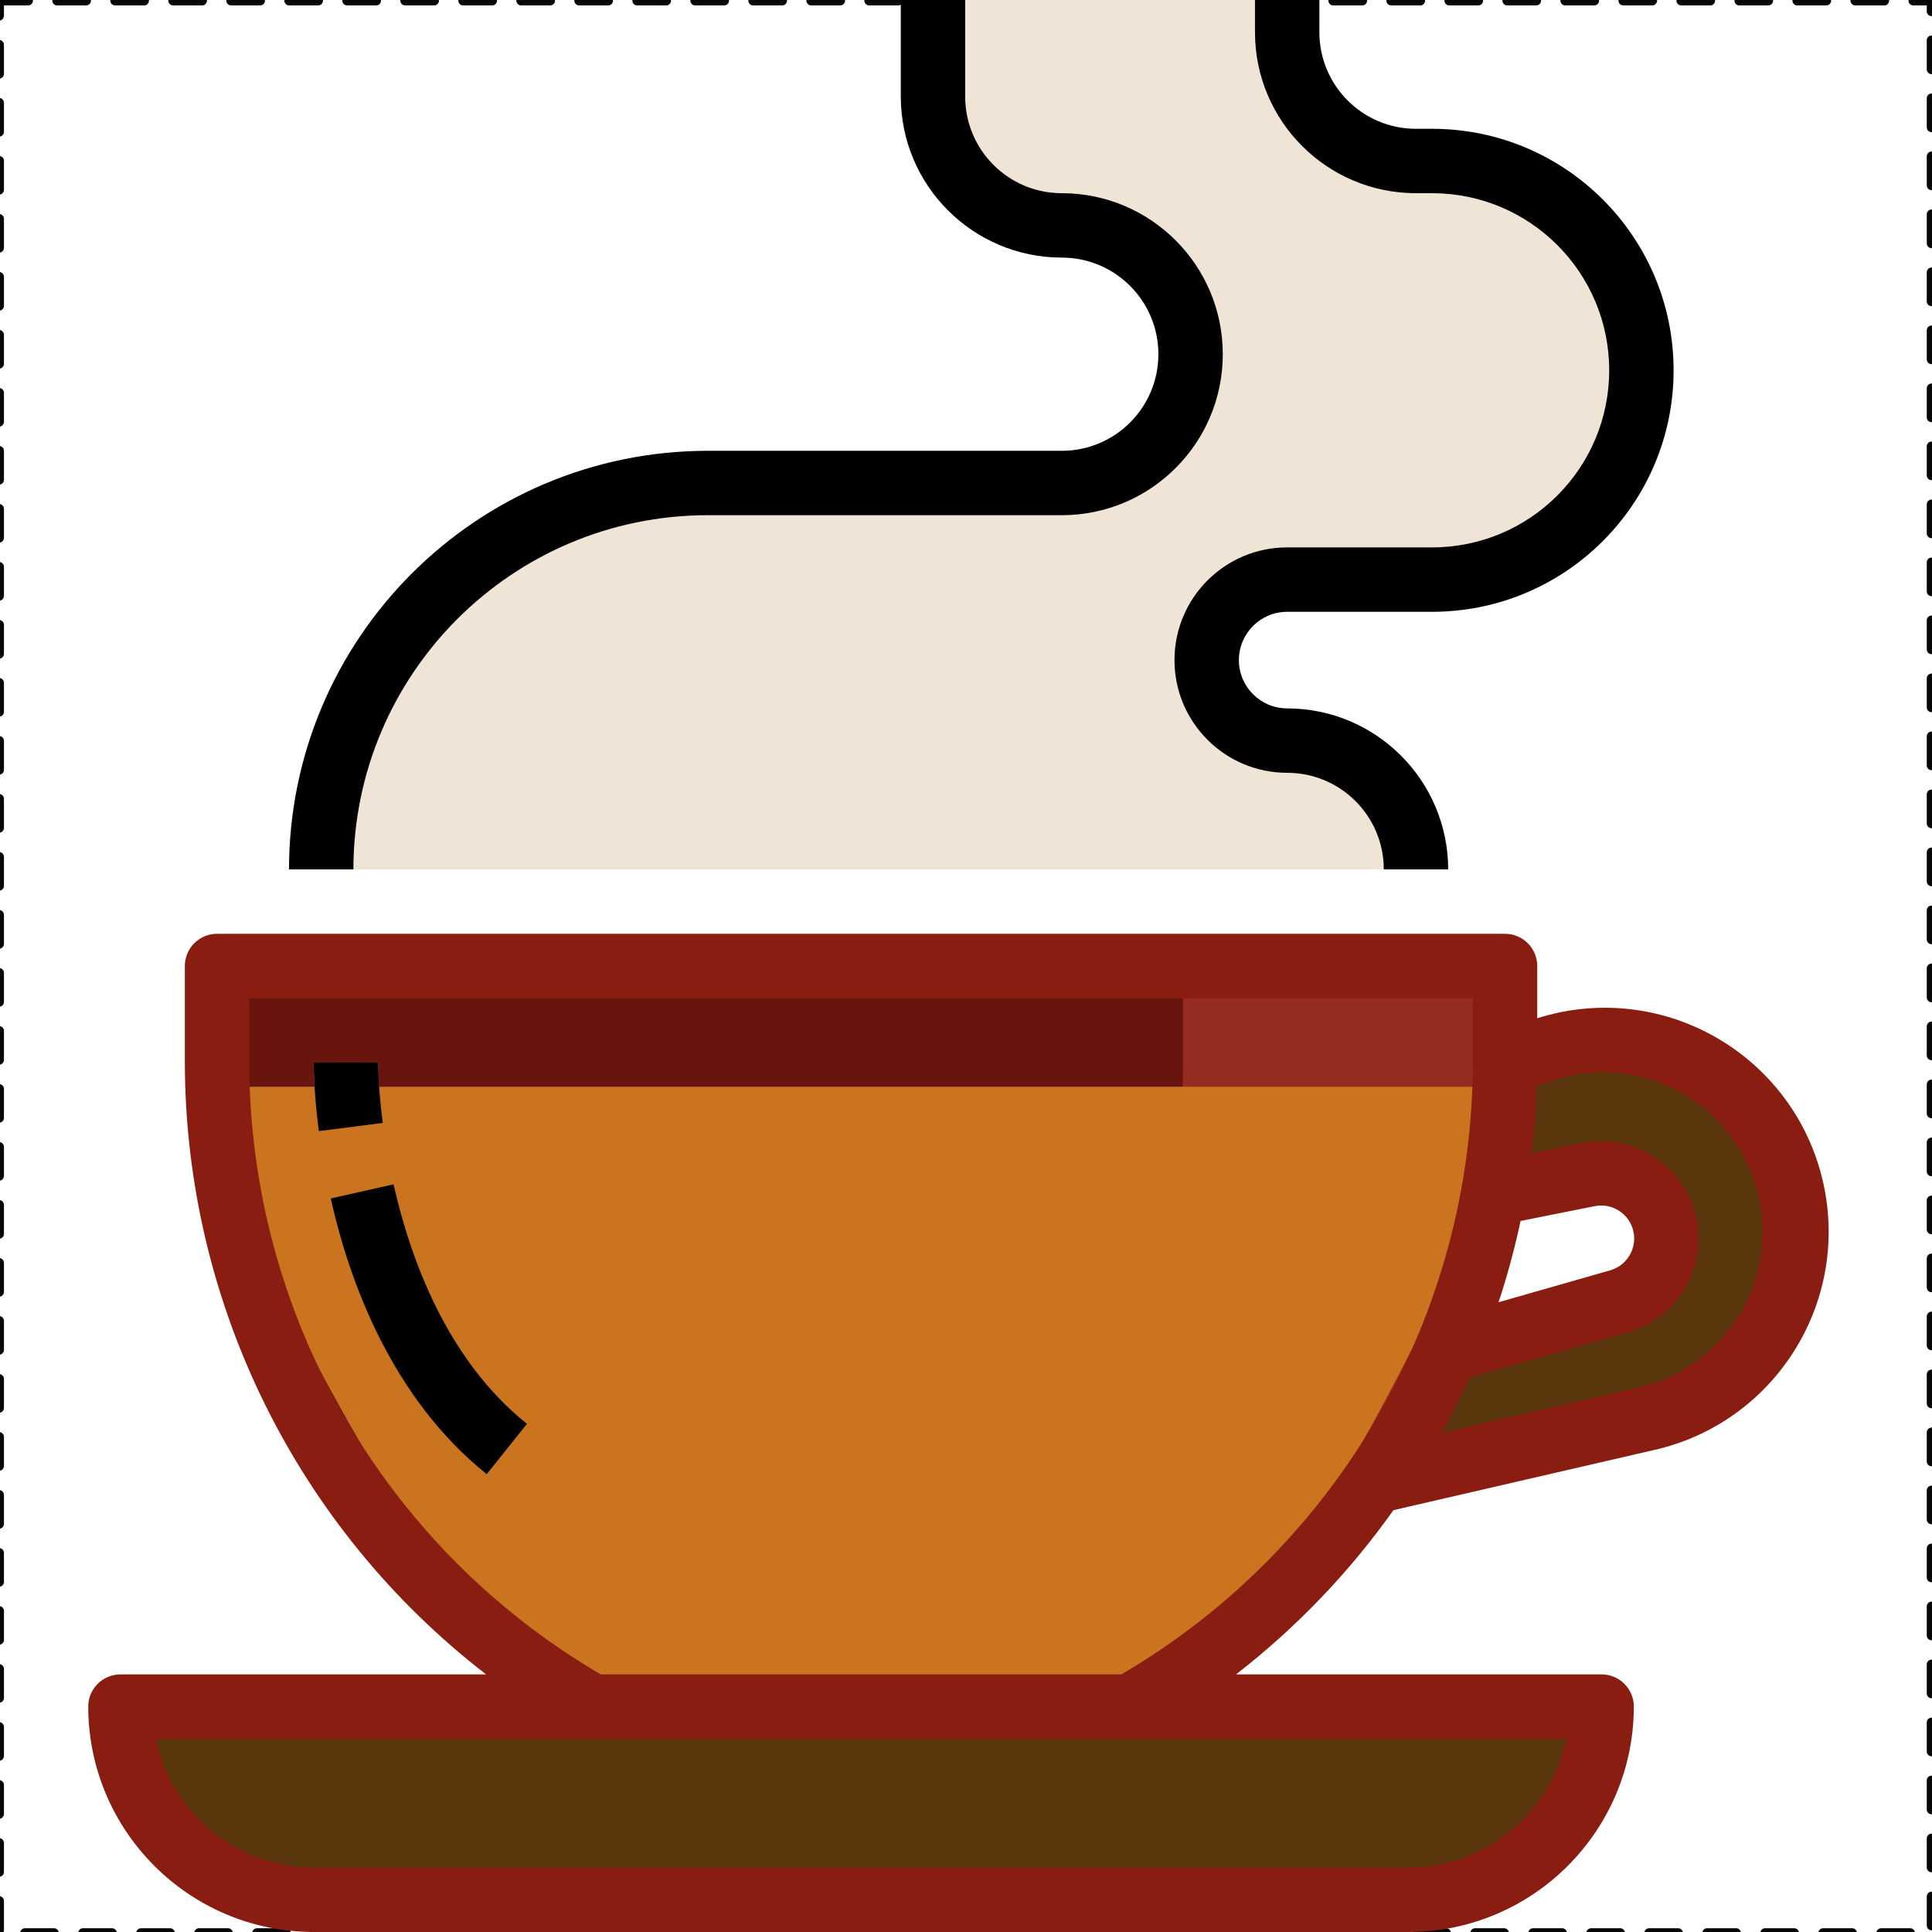 <?xml version="1.0" encoding="UTF-8" standalone="no"?>
<!-- Generator: Adobe Illustrator 19.0.0, SVG Export Plug-In . SVG Version: 6.00 Build 0)  -->

<svg
   xmlns:dc="http://purl.org/dc/elements/1.1/"
   xmlns:cc="http://creativecommons.org/ns#"
   xmlns:rdf="http://www.w3.org/1999/02/22-rdf-syntax-ns#"
   xmlns:svg="http://www.w3.org/2000/svg"
   xmlns="http://www.w3.org/2000/svg"
   xmlns:sodipodi="http://sodipodi.sourceforge.net/DTD/sodipodi-0.dtd"
   xmlns:inkscape="http://www.inkscape.org/namespaces/inkscape"
   version="1.1"
   id="Capa_1"
   x="0px"
   y="0px"
   viewBox="0 0 512 512"
   style="enable-background:new 0 0 512 512;"
   xml:space="preserve"
   sodipodi:docname="993687.svg"
   inkscape:version="0.92.5 (2060ec1f9f, 2020-04-08)"><defs
   id="defs63" /><sodipodi:namedview
   pagecolor="#ffffff"
   bordercolor="#666666"
   borderopacity="1"
   objecttolerance="10"
   gridtolerance="10"
   guidetolerance="10"
   inkscape:pageopacity="0"
   inkscape:pageshadow="2"
   inkscape:window-width="1848"
   inkscape:window-height="1016"
   id="namedview61"
   showgrid="false"
   inkscape:zoom="0.12789261"
   inkscape:cx="-2598.5243"
   inkscape:cy="1248.6118"
   inkscape:window-x="72"
   inkscape:window-y="27"
   inkscape:window-maximized="1"
   inkscape:current-layer="Capa_1" />
<rect
   style="opacity:1;fill:none;fill-opacity:1;stroke:#000001;stroke-width:2.562;stroke-linecap:round;stroke-miterlimit:4;stroke-dasharray:7.686, 7.686;stroke-dashoffset:0;stroke-opacity:0.971"
   id="rect872"
   width="512.124"
   height="512.124"
   x="-0.235"
   y="0.159"
   inkscape:export-xdpi="8.9530277"
   inkscape:export-ydpi="8.9530277" />


<path
   style="fill:#F0E4D6;"
   d="M341.118,0v8.533c0,18.85,15.283,34.133,34.133,34.133h4.267c30.635,0,55.467,24.832,55.467,55.467  l0,0c0,30.635-24.832,55.467-55.467,55.467h-38.4c-11.785,0-21.333,9.549-21.333,21.333l0,0c0,11.785,9.549,21.333,21.333,21.333  l0,0c18.85,0,34.133,15.283,34.133,34.133H85.118c0-56.55,45.85-102.4,102.4-102.4h93.867c18.85,0,34.133-15.283,34.133-34.133l0,0  c0-18.85-15.283-34.133-34.133-34.133l0,0c-18.85,0-34.133-15.283-34.133-34.133V0H341.118z"
   id="path12"
   inkscape:export-xdpi="8.9530277"
   inkscape:export-ydpi="8.9530277" />


<path
   d="M76.584,230.4h17.067c0.06-51.814,42.052-93.807,93.867-93.867h93.867c23.561,0,42.667-19.106,42.667-42.667  S304.945,51.2,281.384,51.2c-14.14,0-25.6-11.46-25.6-25.6V0h-17.067v25.6c0.026,23.552,19.115,42.641,42.667,42.667  c14.14,0,25.6,11.46,25.6,25.6s-11.46,25.6-25.6,25.6h-93.867C126.283,119.535,76.653,169.165,76.584,230.4z"
   id="path22"
   inkscape:export-xdpi="8.9530277"
   inkscape:export-ydpi="8.9530277" />
<path
   d="M341.118,162.133h38.4c35.345,0,64-28.655,64-64s-28.655-64-64-64h-4.267c-14.14,0-25.6-11.46-25.6-25.6V0h-17.067v8.533  c0,23.561,19.106,42.667,42.667,42.667h4.267c25.924,0,46.933,21.009,46.933,46.933s-21.009,46.933-46.933,46.933h-38.4  c-16.495,0-29.867,13.372-29.867,29.867s13.372,29.867,29.867,29.867l0,0c14.14,0,25.6,11.46,25.6,25.6h17.067  c-0.026-23.552-19.115-42.641-42.667-42.667c-7.066,0-12.8-5.734-12.8-12.8C328.318,167.868,334.044,162.133,341.118,162.133z"
   id="path24"
   inkscape:export-xdpi="8.9530277"
   inkscape:export-ydpi="8.9530277" />


<g
   id="g30">
</g>
<g
   id="g32">
</g>
<g
   id="g34">
</g>
<g
   id="g36">
</g>
<g
   id="g38">
</g>
<g
   id="g40">
</g>
<g
   id="g42">
</g>
<g
   id="g44">
</g>
<g
   id="g46">
</g>
<g
   id="g48">
</g>
<g
   id="g50">
</g>
<g
   id="g52">
</g>
<g
   id="g54">
</g>
<g
   id="g56">
</g>
<g
   id="g58">
</g>
<rect
   y="0.159"
   x="-540.235"
   height="512.124"
   width="512.124"
   id="rect938"
   style="opacity:1;fill:none;fill-opacity:1;stroke:#000001;stroke-width:2.562;stroke-linecap:round;stroke-miterlimit:4;stroke-dasharray:7.686, 7.686;stroke-dashoffset:0;stroke-opacity:0.971"
   inkscape:export-xdpi="8.9530277"
   inkscape:export-ydpi="8.9530277" /><g
   style="fill:#59360b;fill-opacity:1"
   id="g944"
   transform="translate(-540)"
   inkscape:export-xdpi="8.9530277"
   inkscape:export-ydpi="8.9530277">
	<path
   id="path940"
   d="m 375.251,324.267 47.582,-12.928 c 9.361,-1.877 18.475,4.19 20.352,13.559 0.222,1.118 0.341,2.261 0.333,3.396 v 0 c 0,7.723 -5.12,14.498 -12.544,16.623 l -62.123,16.324 -20.625,36.267 90.035,-21.487 c 23.057,-5.316 39.39,-25.847 39.39,-49.51 v 0 c 0,-28.066 -22.758,-50.816 -50.816,-50.816 -5.461,0 -10.889,0.879 -16.068,2.611 l -35.516,11.827 z"
   style="fill:#59360b;fill-opacity:1"
   inkscape:connector-curvature="0" />
	<path
   id="path942"
   d="m 33.918,452.267 h 392.533 v 0 0 c 0,28.279 -22.921,51.2 -51.2,51.2 v 0 H 85.118 c -28.28,0 -51.2,-22.921 -51.2,-51.2 z"
   style="fill:#59360b;fill-opacity:1"
   inkscape:connector-curvature="0" />
</g><path
   id="path946"
   d="m -480.482,256 v 25.6 c -0.017,70.63 37.948,135.825 99.388,170.667 h 142.558 c 61.44,-34.842 99.405,-100.036 99.388,-170.667 V 256 Z"
   style="fill:#68160d;fill-opacity:1"
   inkscape:connector-curvature="0"
   inkscape:export-xdpi="8.9530277"
   inkscape:export-ydpi="8.9530277" /><path
   id="path948"
   d="m -224.482,256 v 25.6 c 0.017,70.63 -37.948,135.825 -99.388,170.667 h 85.333 c 61.44,-34.842 99.405,-100.036 99.388,-170.667 V 256 Z"
   style="fill:#962c21;fill-opacity:1"
   inkscape:connector-curvature="0"
   inkscape:export-xdpi="8.9530277"
   inkscape:export-ydpi="8.9530277" /><g
   id="g956"
   transform="translate(-540)"
   inkscape:export-xdpi="8.9530277"
   inkscape:export-ydpi="8.9530277">
	<path
   id="path952"
   d="M 130.984,390.665 C 105.845,370.543 94.623,339.823 89.649,317.603 l 16.649,-3.738 c 4.386,19.558 14.071,46.447 35.354,63.471 z"
   style="fill:#f77a6d"
   inkscape:connector-curvature="0" />
	<path
   id="path954"
   d="m 86.509,299.75 c -0.811,-6.016 -1.28,-12.075 -1.391,-18.15 h 17.067 c 0.119,5.35 0.538,10.692 1.254,15.991 z"
   style="fill:#f77a6d"
   inkscape:connector-curvature="0" />
</g><path
   sodipodi:nodetypes="ccccccc"
   inkscape:connector-curvature="0"
   style="fill:#ca741f;fill-opacity:1"
   d="m -478.482,288 v 25.6 c 37.124,74.54 55.496,109.689 97.388,138.667 h 142.558 c 47.757,-28.978 67.802,-84.054 97.388,-138.667 V 288 Z"
   id="path962"
   inkscape:export-xdpi="8.9530277"
   inkscape:export-ydpi="8.9530277" /><path
   inkscape:connector-curvature="0"
   style="fill:#891d11;fill-opacity:1"
   id="path964"
   d="m -168.734,400.213 68.907,-15.906 c 31.983,-7.125 52.13,-38.818 45.013,-70.801 -7.125,-31.983 -38.818,-52.13 -70.801,-45.013 -1.69,0.375 -3.354,0.828 -5.001,1.348 V 256 c 0,-4.71 -3.823,-8.533 -8.533,-8.533 h -341.333 c -4.71,0 -8.533,3.823 -8.533,8.533 v 25.6 c 0.111,63.479 29.585,123.341 79.829,162.133 h -96.896 c -4.71,0 -8.533,3.823 -8.533,8.533 0.043,32.973 26.761,59.691 59.733,59.733 h 290.133 c 32.973,-0.043 59.691,-26.761 59.733,-59.733 0,-4.71 -3.823,-8.533 -8.533,-8.533 h -96.896 c 15.966,-12.373 30.02,-27.042 41.711,-43.52 z m 33.69,-76.638 19.541,-3.908 c 4.727,-1.007 9.378,2.005 10.385,6.733 0.964,4.54 -1.775,9.045 -6.246,10.274 l -29.5,8.431 c 2.33,-7.057 4.275,-14.225 5.82,-21.495 z m 46.6,-31.411 c 18.944,13.662 23.228,40.09 9.574,59.034 -5.99,8.311 -14.805,14.165 -24.789,16.478 l -52.241,12.057 c 2.62,-4.787 5.052,-9.677 7.287,-14.66 l 41.941,-11.989 c 13.722,-3.891 21.683,-18.167 17.792,-31.889 -3.686,-12.979 -16.734,-20.932 -29.961,-18.261 l -13.286,2.654 c 0.708,-5.879 1.118,-11.819 1.297,-17.801 l 4.267,-1.425 c 12.902,-4.369 27.119,-2.193 38.118,5.837 v -0.035 z m -76.305,202.769 h -290.133 c -20.267,-0.026 -37.734,-14.276 -41.813,-34.133 h 373.76 c -4.08,19.857 -21.547,34.108 -41.814,34.133 z m -76.075,-51.2 h -137.984 c -57.591,-33.715 -93.03,-95.403 -93.141,-162.133 v -17.067 h 324.267 V 281.6 c -0.111,66.731 -35.55,128.418 -93.142,162.133 z"
   inkscape:export-xdpi="8.9530277"
   inkscape:export-ydpi="8.9530277" /><path
   id="path966"
   d="m -433.703,313.865 -16.649,3.738 c 4.975,22.187 16.213,52.907 41.335,73.062 l 10.667,-13.329 c -21.281,-17.025 -30.932,-43.913 -35.353,-63.471 z"
   inkscape:connector-curvature="0"
   inkscape:export-xdpi="8.9530277"
   inkscape:export-ydpi="8.9530277" /><path
   id="path968"
   d="m -437.816,281.6 h -17.066 c 0.111,6.076 0.58,12.134 1.391,18.15 l 16.93,-2.167 c -0.717,-5.299 -1.135,-10.633 -1.255,-15.983 z"
   inkscape:connector-curvature="0"
   inkscape:export-xdpi="8.9530277"
   inkscape:export-ydpi="8.9530277" /><rect
   style="opacity:1;fill:none;fill-opacity:1;stroke:#000001;stroke-width:2.562;stroke-linecap:round;stroke-miterlimit:4;stroke-dasharray:7.686, 7.686;stroke-dashoffset:0;stroke-opacity:0.971"
   id="rect970"
   width="512.124"
   height="512.124"
   x="-1080.235"
   y="0.159"
   inkscape:export-xdpi="8.9530277"
   inkscape:export-ydpi="8.9530277" /><g
   transform="translate(-1080)"
   id="g976"
   style="fill:#59360b;fill-opacity:1"
   inkscape:export-xdpi="8.9530277"
   inkscape:export-ydpi="8.9530277">
	<path
   inkscape:connector-curvature="0"
   style="fill:#59360b;fill-opacity:1"
   d="m 375.251,324.267 47.582,-12.928 c 9.361,-1.877 18.475,4.19 20.352,13.559 0.222,1.118 0.341,2.261 0.333,3.396 v 0 c 0,7.723 -5.12,14.498 -12.544,16.623 l -62.123,16.324 -20.625,36.267 90.035,-21.487 c 23.057,-5.316 39.39,-25.847 39.39,-49.51 v 0 c 0,-28.066 -22.758,-50.816 -50.816,-50.816 -5.461,0 -10.889,0.879 -16.068,2.611 l -35.516,11.827 z"
   id="path972" />
	<path
   inkscape:connector-curvature="0"
   style="fill:#59360b;fill-opacity:1"
   d="m 33.918,452.267 h 392.533 v 0 0 c 0,28.279 -22.921,51.2 -51.2,51.2 v 0 H 85.118 c -28.28,0 -51.2,-22.921 -51.2,-51.2 z"
   id="path974" />
</g><path
   inkscape:connector-curvature="0"
   style="fill:#68160d;fill-opacity:1"
   d="m -1020.482,256 v 25.6 c -0.017,70.63 37.948,135.825 99.388,170.667 h 142.558 c 61.44,-34.842 99.405,-100.036 99.388,-170.667 V 256 Z"
   id="path978"
   inkscape:export-xdpi="8.9530277"
   inkscape:export-ydpi="8.9530277" /><path
   inkscape:connector-curvature="0"
   style="fill:#962c21;fill-opacity:1"
   d="m -764.482,256 v 25.6 c 0.017,70.63 -37.948,135.825 -99.388,170.667 h 85.333 c 61.44,-34.842 99.405,-100.036 99.388,-170.667 V 256 Z"
   id="path980"
   inkscape:export-xdpi="8.9530277"
   inkscape:export-ydpi="8.9530277" /><g
   transform="translate(-1080)"
   id="g986"
   inkscape:export-xdpi="8.9530277"
   inkscape:export-ydpi="8.9530277">
	<path
   inkscape:connector-curvature="0"
   style="fill:#f77a6d"
   d="M 130.984,390.665 C 105.845,370.543 94.623,339.823 89.649,317.603 l 16.649,-3.738 c 4.386,19.558 14.071,46.447 35.354,63.471 z"
   id="path982" />
	<path
   inkscape:connector-curvature="0"
   style="fill:#f77a6d"
   d="m 86.509,299.75 c -0.811,-6.016 -1.28,-12.075 -1.391,-18.15 h 17.067 c 0.119,5.35 0.538,10.692 1.254,15.991 z"
   id="path984" />
</g><path
   d="m -708.734,400.213 68.907,-15.906 c 31.983,-7.125 52.13,-38.818 45.013,-70.801 -7.125,-31.983 -38.818,-52.13 -70.801,-45.013 -1.69,0.375 -3.354,0.828 -5.001,1.348 V 256 c 0,-4.71 -3.823,-8.533 -8.533,-8.533 h -341.333 c -4.71,0 -8.533,3.823 -8.533,8.533 v 25.6 c 0.111,63.479 29.585,123.341 79.829,162.133 h -96.896 c -4.71,0 -8.533,3.823 -8.533,8.533 0.043,32.973 26.761,59.691 59.733,59.733 h 290.133 c 32.973,-0.043 59.691,-26.761 59.733,-59.733 0,-4.71 -3.823,-8.533 -8.533,-8.533 h -96.896 c 15.966,-12.373 30.02,-27.042 41.711,-43.52 z m 33.69,-76.638 19.541,-3.908 c 4.727,-1.007 9.378,2.005 10.385,6.733 0.964,4.54 -1.775,9.045 -6.246,10.274 l -29.5,8.431 c 2.33,-7.057 4.275,-14.225 5.82,-21.495 z m 46.6,-31.411 c 18.944,13.662 23.228,40.09 9.574,59.034 -5.99,8.311 -14.805,14.165 -24.789,16.478 l -52.241,12.057 c 2.62,-4.787 5.052,-9.677 7.287,-14.66 l 41.941,-11.989 c 13.722,-3.891 21.683,-18.167 17.792,-31.889 -3.686,-12.979 -16.734,-20.932 -29.961,-18.261 l -13.286,2.654 c 0.708,-5.879 1.118,-11.819 1.297,-17.801 l 4.267,-1.425 c 12.902,-4.369 27.119,-2.193 38.118,5.837 v -0.035 z m -76.305,202.769 h -290.133 c -20.267,-0.026 -37.734,-14.276 -41.813,-34.133 h 373.76 c -4.08,19.857 -21.547,34.108 -41.814,34.133 z m -76.075,-51.2 h -137.984 c -57.591,-33.715 -93.03,-95.403 -93.141,-162.133 v -17.067 h 324.267 V 281.6 c -0.111,66.731 -35.55,128.418 -93.142,162.133 z"
   id="path990"
   style="fill:#891d11;fill-opacity:1"
   inkscape:connector-curvature="0"
   inkscape:export-xdpi="8.9530277"
   inkscape:export-ydpi="8.9530277" /><path
   inkscape:connector-curvature="0"
   d="m -973.703,313.865 -16.649,3.738 c 4.975,22.187 16.213,52.907 41.335,73.062 l 10.667,-13.329 c -21.281,-17.025 -30.932,-43.913 -35.353,-63.471 z"
   id="path992"
   inkscape:export-xdpi="8.9530277"
   inkscape:export-ydpi="8.9530277" /><path
   inkscape:connector-curvature="0"
   d="m -977.816,281.6 h -17.066 c 0.111,6.076 0.58,12.134 1.391,18.15 l 16.93,-2.167 c -0.717,-5.299 -1.135,-10.633 -1.255,-15.983 z"
   id="path994"
   inkscape:export-xdpi="8.9530277"
   inkscape:export-ydpi="8.9530277" /><rect
   inkscape:export-ydpi="8.9527082"
   inkscape:export-xdpi="8.9527082"
   y="-539.841"
   x="-0.235"
   height="512.124"
   width="512.124"
   id="rect867"
   style="opacity:1;fill:none;fill-opacity:1;stroke:#000001;stroke-width:2.562;stroke-linecap:round;stroke-miterlimit:4;stroke-dasharray:7.686, 7.686;stroke-dashoffset:0;stroke-opacity:0.971" /><g
   inkscape:export-ydpi="8.9527082"
   inkscape:export-xdpi="8.9527082"
   style="fill:#d98e53;fill-opacity:1"
   id="g873"
   transform="translate(0,-540)">
	<path
   inkscape:connector-curvature="0"
   id="path869"
   d="m 375.251,324.267 47.582,-12.928 c 9.361,-1.877 18.475,4.19 20.352,13.559 0.222,1.118 0.341,2.261 0.333,3.396 v 0 c 0,7.723 -5.12,14.498 -12.544,16.623 l -62.123,16.324 -20.625,36.267 90.035,-21.487 c 23.057,-5.316 39.39,-25.847 39.39,-49.51 v 0 c 0,-28.066 -22.758,-50.816 -50.816,-50.816 -5.461,0 -10.889,0.879 -16.068,2.611 l -35.516,11.827 z"
   style="fill:#d98e53;fill-opacity:1" />
	<path
   inkscape:connector-curvature="0"
   id="path871"
   d="m 33.918,452.267 h 392.533 v 0 0 c 0,28.279 -22.921,51.2 -51.2,51.2 v 0 H 85.118 c -28.28,0 -51.2,-22.921 -51.2,-51.2 z"
   style="fill:#d98e53;fill-opacity:1" />
</g><path
   inkscape:export-ydpi="8.9527082"
   inkscape:export-xdpi="8.9527082"
   id="path875"
   d="m 59.518,-284 v 25.6 c -0.017,70.63 37.948,135.825 99.388,170.667 h 142.558 c 61.44,-34.842 99.405,-100.036 99.388,-170.667 V -284 Z"
   style="fill:#d98c53;fill-opacity:1"
   inkscape:connector-curvature="0" /><path
   inkscape:export-ydpi="8.9527082"
   inkscape:export-xdpi="8.9527082"
   id="path877"
   d="m 315.518,-284 v 25.6 c 0.017,70.63 -37.948,135.825 -99.388,170.667 h 85.333 c 61.44,-34.842 99.405,-100.036 99.388,-170.667 V -284 Z"
   style="fill:#d9c653;fill-opacity:1"
   inkscape:connector-curvature="0" /><path
   inkscape:export-ydpi="8.9527082"
   inkscape:export-xdpi="8.9527082"
   id="path879"
   d="m 341.118,-540 v 8.533 c 0,18.85 15.283,34.133 34.133,34.133 h 4.267 c 30.635,0 55.467,24.832 55.467,55.467 v 0 c 0,30.635 -24.832,55.467 -55.467,55.467 h -38.4 c -11.785,0 -21.333,9.549 -21.333,21.333 v 0 c 0,11.785 9.549,21.333 21.333,21.333 v 0 c 18.85,0 34.133,15.283 34.133,34.133 H 85.118 c 0,-56.55 45.85,-102.4 102.4,-102.4 h 93.867 c 18.85,0 34.133,-15.283 34.133,-34.133 v 0 c 0,-18.85 -15.283,-34.133 -34.133,-34.133 v 0 c -18.85,0 -34.133,-15.283 -34.133,-34.133 V -540 Z"
   style="fill:#f0e4d6"
   inkscape:connector-curvature="0" /><g
   inkscape:export-ydpi="8.9527082"
   inkscape:export-xdpi="8.9527082"
   id="g885"
   transform="translate(0,-540)">
	<path
   id="path881"
   d="M 130.984,390.665 C 105.845,370.543 94.623,339.823 89.649,317.603 l 16.649,-3.738 c 4.386,19.558 14.071,46.447 35.354,63.471 z"
   style="fill:#f77a6d"
   inkscape:connector-curvature="0" />
	<path
   id="path883"
   d="m 86.509,299.75 c -0.811,-6.016 -1.28,-12.075 -1.391,-18.15 h 17.067 c 0.119,5.35 0.538,10.692 1.254,15.991 z"
   style="fill:#f77a6d"
   inkscape:connector-curvature="0" />
</g><path
   inkscape:export-ydpi="8.9527082"
   inkscape:export-xdpi="8.9527082"
   id="path887"
   d="m 76.584,-309.6 h 17.067 c 0.06,-51.814 42.052,-93.807 93.867,-93.867 h 93.867 c 23.561,0 42.667,-19.106 42.667,-42.667 0,-23.561 -19.107,-42.666 -42.668,-42.666 -14.14,0 -25.6,-11.46 -25.6,-25.6 V -540 h -17.067 v 25.6 c 0.026,23.552 19.115,42.641 42.667,42.667 14.14,0 25.6,11.46 25.6,25.6 0,14.14 -11.46,25.6 -25.6,25.6 h -93.867 c -61.234,0.068 -110.864,49.698 -110.933,110.933 z"
   inkscape:connector-curvature="0" /><path
   inkscape:export-ydpi="8.9527082"
   inkscape:export-xdpi="8.9527082"
   id="path889"
   d="m 341.118,-377.867 h 38.4 c 35.345,0 64,-28.655 64,-64 0,-35.345 -28.655,-64 -64,-64 h -4.267 c -14.14,0 -25.6,-11.46 -25.6,-25.6 V -540 h -17.067 v 8.533 c 0,23.561 19.106,42.667 42.667,42.667 h 4.267 c 25.924,0 46.933,21.009 46.933,46.933 0,25.924 -21.009,46.933 -46.933,46.933 h -38.4 c -16.495,0 -29.867,13.372 -29.867,29.867 0,16.495 13.372,29.867 29.867,29.867 v 0 c 14.14,0 25.6,11.46 25.6,25.6 h 17.067 c -0.026,-23.552 -19.115,-42.641 -42.667,-42.667 -7.066,0 -12.8,-5.734 -12.8,-12.8 0,-7.065 5.726,-12.8 12.8,-12.8 z"
   inkscape:connector-curvature="0" /><path
   inkscape:export-ydpi="8.9527082"
   inkscape:export-xdpi="8.9527082"
   sodipodi:nodetypes="ccccccc"
   inkscape:connector-curvature="0"
   style="fill:#3d2a29;fill-opacity:1"
   d="m 61.518,-280 v 25.6 c 20.537,91.126 55.496,137.689 97.388,166.667 h 142.558 c 47.757,-28.978 103.492,-128.692 97.388,-166.667 V -280 Z"
   id="path891" /><path
   inkscape:export-ydpi="8.9527082"
   inkscape:export-xdpi="8.9527082"
   id="path895"
   d="m 106.297,-226.135 -16.649,3.738 c 4.975,22.187 16.213,52.907 41.335,73.062 l 10.667,-13.329 c -21.281,-17.025 -30.932,-43.913 -35.353,-63.471 z"
   inkscape:connector-curvature="0"
   style="fill:#decd87" /><path
   inkscape:export-ydpi="8.9527082"
   inkscape:export-xdpi="8.9527082"
   id="path897"
   d="M 102.184,-258.4 H 85.118 c 0.111,6.076 0.58,12.134 1.391,18.15 l 16.93,-2.167 c -0.717,-5.299 -1.135,-10.633 -1.255,-15.983 z"
   inkscape:connector-curvature="0"
   style="fill:#decd87" /><g
   inkscape:export-ydpi="8.9530277"
   inkscape:export-xdpi="8.9530277"
   id="g903"
   style="fill:#59360b;fill-opacity:1"
   transform="translate(-2)">
	<path
   inkscape:connector-curvature="0"
   style="fill:#59360b;fill-opacity:1"
   d="m 375.251,324.267 47.582,-12.928 c 9.361,-1.877 18.475,4.19 20.352,13.559 0.222,1.118 0.341,2.261 0.333,3.396 v 0 c 0,7.723 -5.12,14.498 -12.544,16.623 l -62.123,16.324 -20.625,36.267 90.035,-21.487 c 23.057,-5.316 39.39,-25.847 39.39,-49.51 v 0 c 0,-28.066 -22.758,-50.816 -50.816,-50.816 -5.461,0 -10.889,0.879 -16.068,2.611 l -35.516,11.827 z"
   id="path899" />
	<path
   inkscape:connector-curvature="0"
   style="fill:#59360b;fill-opacity:1"
   d="m 33.918,452.267 h 392.533 v 0 0 c 0,28.279 -22.921,51.2 -51.2,51.2 v 0 H 85.118 c -28.28,0 -51.2,-22.921 -51.2,-51.2 z"
   id="path901" />
</g><path
   inkscape:export-ydpi="8.9530277"
   inkscape:export-xdpi="8.9530277"
   inkscape:connector-curvature="0"
   style="fill:#68160d;fill-opacity:1"
   d="m 57.518,256 v 25.6 c -0.017,70.63 37.948,135.825 99.388,170.667 H 299.464 C 360.904,417.425 398.869,352.231 398.852,281.6 V 256 Z"
   id="path905" /><path
   inkscape:export-ydpi="8.9530277"
   inkscape:export-xdpi="8.9530277"
   inkscape:connector-curvature="0"
   style="fill:#962c21;fill-opacity:1"
   d="m 313.518,256 v 25.6 c 0.017,70.63 -37.948,135.825 -99.388,170.667 h 85.333 C 360.903,417.425 398.868,352.231 398.851,281.6 V 256 Z"
   id="path907" /><g
   inkscape:export-ydpi="8.9530277"
   inkscape:export-xdpi="8.9530277"
   id="g913"
   transform="translate(-2)">
	<path
   inkscape:connector-curvature="0"
   style="fill:#f77a6d"
   d="M 130.984,390.665 C 105.845,370.543 94.623,339.823 89.649,317.603 l 16.649,-3.738 c 4.386,19.558 14.071,46.447 35.354,63.471 z"
   id="path909" />
	<path
   inkscape:connector-curvature="0"
   style="fill:#f77a6d"
   d="m 86.509,299.75 c -0.811,-6.016 -1.28,-12.075 -1.391,-18.15 h 17.067 c 0.119,5.35 0.538,10.692 1.254,15.991 z"
   id="path911" />
</g><path
   inkscape:export-ydpi="8.9530277"
   inkscape:export-xdpi="8.9530277"
   id="path915"
   d="m 59.518,288 v 25.6 c 37.124,74.54 55.496,109.689 97.388,138.667 H 299.464 C 347.221,423.289 367.266,368.213 396.852,313.6 V 288 Z"
   style="fill:#ca741f;fill-opacity:1"
   inkscape:connector-curvature="0"
   sodipodi:nodetypes="ccccccc" /><path
   inkscape:export-ydpi="8.9530277"
   inkscape:export-xdpi="8.9530277"
   d="m 369.266,400.213 68.907,-15.906 c 31.983,-7.125 52.13,-38.818 45.013,-70.801 -7.125,-31.983 -38.818,-52.13 -70.801,-45.013 -1.69,0.375 -3.354,0.828 -5.001,1.348 V 256 c 0,-4.71 -3.823,-8.533 -8.533,-8.533 H 57.518 c -4.71,0 -8.533,3.823 -8.533,8.533 v 25.6 c 0.111,63.479 29.585,123.341 79.829,162.133 H 31.918 c -4.71,0 -8.533,3.823 -8.533,8.533 0.043,32.973 26.761,59.691 59.733,59.733 h 290.133 c 32.973,-0.043 59.691,-26.761 59.733,-59.733 0,-4.71 -3.823,-8.533 -8.533,-8.533 h -96.896 c 15.966,-12.373 30.02,-27.042 41.711,-43.52 z m 33.69,-76.638 19.541,-3.908 c 4.727,-1.007 9.378,2.005 10.385,6.733 0.964,4.54 -1.775,9.045 -6.246,10.274 l -29.5,8.431 c 2.33,-7.057 4.275,-14.225 5.82,-21.495 z m 46.6,-31.411 c 18.944,13.662 23.228,40.09 9.574,59.034 -5.99,8.311 -14.805,14.165 -24.789,16.478 L 382.1,379.733 c 2.62,-4.787 5.052,-9.677 7.287,-14.66 l 41.941,-11.989 c 13.722,-3.891 21.683,-18.167 17.792,-31.889 -3.686,-12.979 -16.734,-20.932 -29.961,-18.261 l -13.286,2.654 c 0.708,-5.879 1.118,-11.819 1.297,-17.801 l 4.267,-1.425 c 12.902,-4.369 27.119,-2.193 38.118,5.837 v -0.035 z M 373.251,494.933 H 83.118 C 62.851,494.907 45.384,480.657 41.305,460.8 h 373.76 c -4.08,19.857 -21.547,34.108 -41.814,34.133 z m -76.075,-51.2 H 159.192 C 101.601,410.018 66.162,348.33 66.051,281.6 V 264.533 H 390.318 V 281.6 c -0.111,66.731 -35.55,128.418 -93.142,162.133 z"
   id="path917"
   style="fill:#891d11;fill-opacity:1"
   inkscape:connector-curvature="0" /><path
   inkscape:export-ydpi="8.9530277"
   inkscape:export-xdpi="8.9530277"
   inkscape:connector-curvature="0"
   d="m 104.297,313.865 -16.649,3.738 c 4.975,22.187 16.213,52.907 41.335,73.062 l 10.667,-13.329 c -21.281,-17.025 -30.932,-43.913 -35.353,-63.471 z"
   id="path919" /><path
   inkscape:export-ydpi="8.9530277"
   inkscape:export-xdpi="8.9530277"
   inkscape:connector-curvature="0"
   d="M 100.184,281.6 H 83.118 c 0.111,6.076 0.58,12.134 1.391,18.15 l 16.93,-2.167 c -0.717,-5.299 -1.135,-10.633 -1.255,-15.983 z"
   id="path921" /><rect
   style="opacity:1;fill:none;fill-opacity:1;stroke:#000001;stroke-width:2.562;stroke-linecap:round;stroke-miterlimit:4;stroke-dasharray:7.686, 7.686;stroke-dashoffset:0;stroke-opacity:0.971"
   id="rect923"
   width="512.124"
   height="512.124"
   x="-540.235"
   y="-539.841"
   inkscape:export-xdpi="8.9527092"
   inkscape:export-ydpi="8.9527092" /><g
   transform="translate(-540,-540)"
   id="g929"
   style="fill:#d98e53;fill-opacity:1"
   inkscape:export-xdpi="8.9527092"
   inkscape:export-ydpi="8.9527092">
	<path
   style="fill:#d98e53;fill-opacity:1"
   d="m 375.251,324.267 47.582,-12.928 c 9.361,-1.877 18.475,4.19 20.352,13.559 0.222,1.118 0.341,2.261 0.333,3.396 v 0 c 0,7.723 -5.12,14.498 -12.544,16.623 l -62.123,16.324 -20.625,36.267 90.035,-21.487 c 23.057,-5.316 39.39,-25.847 39.39,-49.51 v 0 c 0,-28.066 -22.758,-50.816 -50.816,-50.816 -5.461,0 -10.889,0.879 -16.068,2.611 l -35.516,11.827 z"
   id="path925"
   inkscape:connector-curvature="0" />
	<path
   style="fill:#d98e53;fill-opacity:1"
   d="m 33.918,452.267 h 392.533 v 0 0 c 0,28.279 -22.921,51.2 -51.2,51.2 v 0 H 85.118 c -28.28,0 -51.2,-22.921 -51.2,-51.2 z"
   id="path927"
   inkscape:connector-curvature="0" />
</g><path
   inkscape:connector-curvature="0"
   style="fill:#d98c53;fill-opacity:1"
   d="m -480.482,-284 v 25.6 c -0.017,70.63 37.948,135.825 99.388,170.667 h 142.558 c 61.44,-34.842 99.405,-100.036 99.388,-170.667 V -284 Z"
   id="path931"
   inkscape:export-xdpi="8.9527092"
   inkscape:export-ydpi="8.9527092" /><path
   inkscape:connector-curvature="0"
   style="fill:#d9c653;fill-opacity:1"
   d="m -224.482,-284 v 25.6 c 0.017,70.63 -37.948,135.825 -99.388,170.667 h 85.333 c 61.44,-34.842 99.405,-100.036 99.388,-170.667 V -284 Z"
   id="path933"
   inkscape:export-xdpi="8.9527092"
   inkscape:export-ydpi="8.9527092" /><g
   transform="translate(-540,-540)"
   id="g941"
   inkscape:export-xdpi="8.9527092"
   inkscape:export-ydpi="8.9527092">
	<path
   inkscape:connector-curvature="0"
   style="fill:#f77a6d"
   d="M 130.984,390.665 C 105.845,370.543 94.623,339.823 89.649,317.603 l 16.649,-3.738 c 4.386,19.558 14.071,46.447 35.354,63.471 z"
   id="path937" />
	<path
   inkscape:connector-curvature="0"
   style="fill:#f77a6d"
   d="m 86.509,299.75 c -0.811,-6.016 -1.28,-12.075 -1.391,-18.15 h 17.067 c 0.119,5.35 0.538,10.692 1.254,15.991 z"
   id="path939" />
</g><path
   id="path947"
   d="m -478.482,-261.733 v 27.117 c 37.124,78.956 55.496,116.189 97.388,146.883 h 142.558 c 47.757,-30.695 67.802,-89.034 97.388,-146.883 V -261.733 Z"
   style="fill:#3d2a29;fill-opacity:1;stroke-width:1.029"
   inkscape:connector-curvature="0"
   sodipodi:nodetypes="ccccccc"
   inkscape:export-xdpi="8.9527092"
   inkscape:export-ydpi="8.9527092" /><path
   d="m -168.734,-139.787 68.907,-15.906 c 31.983,-7.125 52.13,-38.818 45.013,-70.801 -7.125,-31.983 -38.818,-52.13 -70.801,-45.013 -1.69,0.375 -3.354,0.828 -5.001,1.348 V -284 c 0,-4.71 -3.823,-8.533 -8.533,-8.533 h -341.333 c -4.71,0 -8.533,3.823 -8.533,8.533 v 25.6 c 0.111,63.479 29.585,123.341 79.829,162.133 h -96.896 c -4.71,0 -8.533,3.823 -8.533,8.533 0.043,32.973 26.761,59.691 59.733,59.733 h 290.133 c 32.973,-0.043 59.691,-26.761 59.733,-59.733 0,-4.71 -3.823,-8.533 -8.533,-8.533 h -96.896 c 15.966,-12.373 30.02,-27.042 41.711,-43.52 z m 33.69,-76.638 19.541,-3.908 c 4.727,-1.007 9.378,2.005 10.385,6.733 0.964,4.54 -1.775,9.045 -6.246,10.274 l -29.5,8.431 c 2.33,-7.057 4.275,-14.225 5.82,-21.495 z m 46.6,-31.411 c 18.944,13.662 23.228,40.09 9.574,59.034 -5.99,8.311 -14.805,14.165 -24.789,16.478 l -52.241,12.057 c 2.62,-4.787 5.052,-9.677 7.287,-14.66 l 41.941,-11.989 c 13.722,-3.891 21.683,-18.167 17.792,-31.889 -3.686,-12.979 -16.734,-20.932 -29.961,-18.261 l -13.286,2.654 c 0.708,-5.879 1.118,-11.819 1.297,-17.801 l 4.267,-1.425 c 12.902,-4.369 27.119,-2.193 38.118,5.837 v -0.035 z m -76.305,202.769 h -290.133 c -20.267,-0.026 -37.734,-14.276 -41.813,-34.133 h 373.76 c -4.08,19.857 -21.547,34.108 -41.814,34.133 z m -76.075,-51.2 h -137.984 c -57.591,-33.715 -93.03,-95.403 -93.141,-162.133 v -17.067 h 324.267 v 17.067 c -0.111,66.731 -35.55,128.418 -93.142,162.133 z"
   id="path949"
   style="fill:#d9a653;fill-opacity:1;stroke:none;stroke-opacity:0.971"
   inkscape:connector-curvature="0"
   inkscape:export-xdpi="8.9527092"
   inkscape:export-ydpi="8.9527092" /><path
   inkscape:connector-curvature="0"
   d="m -433.703,-226.135 -16.649,3.738 c 4.975,22.187 16.213,52.907 41.335,73.062 l 10.667,-13.329 c -21.281,-17.025 -30.932,-43.913 -35.353,-63.471 z"
   id="path951"
   inkscape:export-xdpi="8.9527092"
   inkscape:export-ydpi="8.9527092"
   style="fill:#decd87" /><path
   inkscape:connector-curvature="0"
   d="m -437.816,-258.4 h -17.066 c 0.111,6.076 0.58,12.134 1.391,18.15 l 16.93,-2.167 c -0.717,-5.299 -1.135,-10.633 -1.255,-15.983 z"
   id="path953"
   inkscape:export-xdpi="8.9527092"
   inkscape:export-ydpi="8.9527092"
   style="fill:#decd87" /><path
   inkscape:export-ydpi="8.9527082"
   inkscape:export-xdpi="8.9527082"
   inkscape:connector-curvature="0"
   style="fill:#d9a653;fill-opacity:1;stroke:none;stroke-opacity:0.971"
   id="path893"
   d="m 371.266,-139.787 68.907,-15.906 c 31.983,-7.125 52.13,-38.818 45.013,-70.801 -7.125,-31.983 -38.818,-52.13 -70.801,-45.013 -1.69,0.375 -3.354,0.828 -5.001,1.348 V -284 c 0,-4.71 -3.823,-8.533 -8.533,-8.533 H 59.518 c -4.71,0 -8.533,3.823 -8.533,8.533 v 25.6 c 0.111,63.479 29.585,123.341 79.829,162.133 H 33.918 c -4.71,0 -8.533,3.823 -8.533,8.533 0.043,32.973 26.761,59.691 59.733,59.733 h 290.133 c 32.973,-0.043 59.691,-26.761 59.733,-59.733 0,-4.71 -3.823,-8.533 -8.533,-8.533 h -96.896 c 15.966,-12.373 30.02,-27.042 41.711,-43.52 z m 33.69,-76.638 19.541,-3.908 c 4.727,-1.007 9.378,2.005 10.385,6.733 0.964,4.54 -1.775,9.045 -6.246,10.274 l -29.5,8.431 c 2.33,-7.057 4.275,-14.225 5.82,-21.495 z m 46.6,-31.411 c 18.944,13.662 23.228,40.09 9.574,59.034 -5.99,8.311 -14.805,14.165 -24.789,16.478 l -52.241,12.057 c 2.62,-4.787 5.052,-9.677 7.287,-14.66 l 41.941,-11.989 c 13.722,-3.891 21.683,-18.167 17.792,-31.889 -3.686,-12.979 -16.734,-20.932 -29.961,-18.261 l -13.286,2.654 c 0.708,-5.879 1.118,-11.819 1.297,-17.801 l 4.267,-1.425 c 12.902,-4.369 27.119,-2.193 38.118,5.837 v -0.035 z M 375.251,-45.067 H 85.118 C 64.851,-45.093 47.384,-59.343 43.305,-79.2 h 373.76 c -4.08,19.857 -21.547,34.108 -41.814,34.133 z m -76.075,-51.2 H 161.192 C 103.601,-129.982 68.162,-191.67 68.051,-258.4 v -17.067 h 324.267 v 17.067 c -0.111,66.731 -35.55,128.418 -93.142,162.133 z" /><path
   inkscape:connector-curvature="0"
   style="fill:#f0e4d6"
   d="m -198.882,-540 v 8.533 c 0,18.85 15.283,34.133 34.133,34.133 h 4.267 c 30.635,0 -4.533,24.832 -4.533,55.467 v 0 c 0,30.635 35.168,55.467 4.533,55.467 h -38.4 c -11.785,0 -53.333,9.549 -53.333,21.333 h 2 c 0,11.785 39.549,21.333 51.333,21.333 v 0 c 18.85,0 34.133,15.283 34.133,34.133 h -266.133 c 0,-56.55 21.85,-102.4 78.4,-102.4 h 93.867 c 18.85,0 34.133,-15.283 34.133,-34.133 v 0 c 0,-18.85 -15.283,-34.133 -34.133,-34.133 v 0 c -18.85,0 -34.133,-15.283 -34.133,-34.133 V -540 Z"
   id="path965"
   inkscape:export-xdpi="8.9527092"
   inkscape:export-ydpi="8.9527092"
   sodipodi:nodetypes="csssccssccccccssccccscc" /><path
   inkscape:connector-curvature="0"
   d="m -438.665,-312.364 h 15.36 c 0.054,-51.192 37.846,-92.681 84.479,-92.741 h 84.479 c 21.204,0 38.4,-18.877 38.4,-42.155 0,-23.278 -17.196,-42.154 -38.4,-42.154 -12.726,0 -23.04,-11.322 -23.04,-25.293 V -540 h -15.36 v 25.293 c 0.023,23.269 17.203,42.129 38.4,42.155 12.726,0 23.04,11.322 23.04,25.293 0,13.97 -10.314,25.293 -23.04,25.293 h -84.479 c -55.11,0.067 -99.776,49.102 -99.838,109.602 z"
   id="path967"
   inkscape:export-xdpi="8.9527092"
   inkscape:export-ydpi="8.9527092"
   style="stroke-width:0.943" /><path
   inkscape:connector-curvature="0"
   d="m -230.882,-377.867 h 38.4 c 35.345,0 44,-28.655 44,-64 0,-35.345 -2.655,-64 -38,-64 h -4.267 c -14.14,0 -6.594,-20.051 -19.6,-25.6 V -540 h -17.067 v 8.533 c 0,23.561 13.106,42.667 36.667,42.667 h 4.267 c 25.924,0 20.933,21.009 20.933,46.933 0,25.924 -1.009,46.933 -26.933,46.933 h -38.4 c -16.495,0 -29.867,13.372 -29.867,29.867 0,16.495 13.372,29.867 29.867,29.867 v 0 c 14.14,0 57.6,11.46 57.6,25.6 h 17.067 c -0.026,-23.552 -51.115,-42.641 -74.667,-42.667 -7.066,0 -12.8,-5.734 -12.8,-12.8 0,-7.065 5.726,-12.8 12.8,-12.8 z"
   id="path969"
   inkscape:export-xdpi="8.9527092"
   inkscape:export-ydpi="8.9527092"
   sodipodi:nodetypes="ssssssccssssssscccccss" /><rect
   inkscape:export-ydpi="8.9527082"
   inkscape:export-xdpi="8.9527082"
   y="-539.841"
   x="-1080.235"
   height="512.124"
   width="512.124"
   id="rect971"
   style="opacity:1;fill:none;fill-opacity:1;stroke:#000001;stroke-width:2.562;stroke-linecap:round;stroke-miterlimit:4;stroke-dasharray:7.686, 7.686;stroke-dashoffset:0;stroke-opacity:0.971" /><g
   inkscape:export-ydpi="8.9527082"
   inkscape:export-xdpi="8.9527082"
   style="fill:#d98e53;fill-opacity:1"
   id="g977"
   transform="translate(-1080,-540)">
	<path
   inkscape:connector-curvature="0"
   id="path973"
   d="m 375.251,324.267 47.582,-12.928 c 9.361,-1.877 18.475,4.19 20.352,13.559 0.222,1.118 0.341,2.261 0.333,3.396 v 0 c 0,7.723 -5.12,14.498 -12.544,16.623 l -62.123,16.324 -20.625,36.267 90.035,-21.487 c 23.057,-5.316 39.39,-25.847 39.39,-49.51 v 0 c 0,-28.066 -22.758,-50.816 -50.816,-50.816 -5.461,0 -10.889,0.879 -16.068,2.611 l -35.516,11.827 z"
   style="fill:#d98e53;fill-opacity:1" />
	<path
   inkscape:connector-curvature="0"
   id="path975"
   d="m 33.918,452.267 h 392.533 v 0 0 c 0,28.279 -22.921,51.2 -51.2,51.2 v 0 H 85.118 c -28.28,0 -51.2,-22.921 -51.2,-51.2 z"
   style="fill:#d98e53;fill-opacity:1" />
</g><path
   inkscape:export-ydpi="8.9527082"
   inkscape:export-xdpi="8.9527082"
   id="path979"
   d="m -1020.482,-284 v 25.6 c -0.017,70.63 37.948,135.825 99.388,170.667 h 142.558 c 61.44,-34.842 99.405,-100.036 99.388,-170.667 V -284 Z"
   style="fill:#d98c53;fill-opacity:1"
   inkscape:connector-curvature="0" /><path
   inkscape:export-ydpi="8.9527082"
   inkscape:export-xdpi="8.9527082"
   id="path981"
   d="m -764.482,-284 v 25.6 c 0.017,70.63 -37.948,135.825 -99.388,170.667 h 85.333 c 61.44,-34.842 99.405,-100.036 99.388,-170.667 V -284 Z"
   style="fill:#d9c653;fill-opacity:1"
   inkscape:connector-curvature="0" /><g
   inkscape:export-ydpi="8.9527082"
   inkscape:export-xdpi="8.9527082"
   id="g987"
   transform="translate(-1080,-540)">
	<path
   id="path983"
   d="M 130.984,390.665 C 105.845,370.543 94.623,339.823 89.649,317.603 l 16.649,-3.738 c 4.386,19.558 14.071,46.447 35.354,63.471 z"
   style="fill:#f77a6d"
   inkscape:connector-curvature="0" />
	<path
   id="path985"
   d="m 86.509,299.75 c -0.811,-6.016 -1.28,-12.075 -1.391,-18.15 h 17.067 c 0.119,5.35 0.538,10.692 1.254,15.991 z"
   style="fill:#f77a6d"
   inkscape:connector-curvature="0" />
</g><path
   inkscape:export-ydpi="8.9527082"
   inkscape:export-xdpi="8.9527082"
   sodipodi:nodetypes="ccccccc"
   inkscape:connector-curvature="0"
   style="fill:#3d2a29;fill-opacity:1;stroke-width:0.971"
   d="m -1018.482,-242.733 v 24.156 c 37.123,70.334 55.496,103.501 97.388,130.844 h 142.558 c 47.757,-27.343 67.802,-79.312 97.388,-130.844 v -24.156 z"
   id="path989" /><path
   inkscape:export-ydpi="8.9527082"
   inkscape:export-xdpi="8.9527082"
   inkscape:connector-curvature="0"
   style="fill:#d9a653;fill-opacity:1;stroke:none;stroke-opacity:0.971"
   id="path991"
   d="m -708.734,-139.787 68.907,-15.906 c 31.983,-7.125 52.13,-38.818 45.013,-70.801 -7.125,-31.983 -38.818,-52.13 -70.801,-45.013 -1.69,0.375 -3.354,0.828 -5.001,1.348 V -284 c 0,-4.71 -3.823,-8.533 -8.533,-8.533 h -341.333 c -4.71,0 -8.533,3.823 -8.533,8.533 v 25.6 c 0.111,63.479 29.585,123.341 79.829,162.133 h -96.896 c -4.71,0 -8.533,3.823 -8.533,8.533 0.043,32.973 26.761,59.691 59.733,59.733 h 290.133 c 32.973,-0.043 59.691,-26.761 59.733,-59.733 0,-4.71 -3.823,-8.533 -8.533,-8.533 h -96.896 c 15.966,-12.373 30.02,-27.042 41.711,-43.52 z m 33.69,-76.638 19.541,-3.908 c 4.727,-1.007 9.378,2.005 10.385,6.733 0.964,4.54 -1.775,9.045 -6.246,10.274 l -29.5,8.431 c 2.33,-7.057 4.275,-14.225 5.82,-21.495 z m 46.6,-31.411 c 18.944,13.662 23.228,40.09 9.574,59.034 -5.99,8.311 -14.805,14.165 -24.789,16.478 l -52.241,12.057 c 2.62,-4.787 5.052,-9.677 7.287,-14.66 l 41.941,-11.989 c 13.722,-3.891 21.683,-18.167 17.792,-31.889 -3.686,-12.979 -16.734,-20.932 -29.961,-18.261 l -13.286,2.654 c 0.708,-5.879 1.118,-11.819 1.297,-17.801 l 4.267,-1.425 c 12.902,-4.369 27.119,-2.193 38.118,5.837 v -0.035 z m -76.305,202.769 h -290.133 c -20.267,-0.026 -37.734,-14.276 -41.813,-34.133 h 373.76 c -4.08,19.857 -21.547,34.108 -41.814,34.133 z m -76.075,-51.2 h -137.984 c -57.591,-33.715 -93.03,-95.403 -93.141,-162.133 v -17.067 h 324.267 v 17.067 c -0.111,66.731 -35.55,128.418 -93.142,162.133 z" /><path
   style="fill:#decd87"
   inkscape:export-ydpi="8.9527082"
   inkscape:export-xdpi="8.9527082"
   id="path993"
   d="m -973.703,-226.135 -16.649,3.738 c 4.975,22.187 16.213,52.907 41.335,73.062 l 10.667,-13.329 c -21.281,-17.025 -30.932,-43.913 -35.353,-63.471 z"
   inkscape:connector-curvature="0" /><path
   style="fill:#decd87"
   inkscape:export-ydpi="8.9527082"
   inkscape:export-xdpi="8.9527082"
   id="path995"
   d="m -977.816,-258.4 h -17.066 c 0.111,6.076 0.58,12.134 1.391,18.15 l 16.93,-2.167 c -0.717,-5.299 -1.135,-10.633 -1.255,-15.983 z"
   inkscape:connector-curvature="0" /><path
   sodipodi:nodetypes="csssccsscccccssccccscc"
   inkscape:export-ydpi="8.9527082"
   inkscape:export-xdpi="8.9527082"
   id="path997"
   d="m -738.882,-540 v 8.533 c 0,18.85 15.283,34.133 34.133,34.133 h 4.267 c 30.635,0 -4.533,24.832 -4.533,55.467 v 0 c 0,30.635 35.168,55.467 4.533,55.467 h -38.4 c -11.785,0 -24.989,11.504 -24.989,23.288 12.456,11.638 6.402,18.861 24.989,19.378 v 0 c 18.85,0 34.133,15.283 34.133,34.133 h -266.133 c 0,-56.55 21.85,-60.4 78.4,-60.4 h 93.867 c 18.85,0 34.133,-57.283 34.133,-76.133 v 0 c 0,-18.85 -15.283,-34.133 -34.133,-34.133 v 0 c -18.85,0 -34.133,-15.283 -34.133,-34.133 V -540 Z"
   style="fill:#f0e4d6"
   inkscape:connector-curvature="0" /><path
   style="stroke-width:0.943"
   inkscape:export-ydpi="8.9527082"
   inkscape:export-xdpi="8.9527082"
   id="path999"
   d="m -978.665,-312.364 h 15.36 c 0.054,-51.192 37.846,-50.681 84.479,-50.741 h 84.479 c 21.204,0 38.4,-60.877 38.4,-84.155 0,-23.278 -17.196,-42.154 -38.4,-42.154 -12.726,0 -23.04,-11.322 -23.04,-25.293 V -540 h -15.36 v 25.293 c 0.023,23.269 17.203,42.129 38.4,42.155 12.726,0 23.04,11.322 23.04,25.293 0,13.97 -10.314,67.293 -23.04,67.293 h -84.479 c -55.11,0.067 -99.776,7.102 -99.838,67.602 z"
   inkscape:connector-curvature="0"
   sodipodi:nodetypes="cccssssccccsscc" /><path
   sodipodi:nodetypes="cccczzcccc"
   inkscape:export-ydpi="8.9527082"
   inkscape:export-xdpi="8.9527082"
   id="path1001"
   d="m -688.482,-441.867 c 7.082,-66.625 -60.898,-49.947 -61.867,-98.133 h -17.067 c 4.954,58.263 62.451,40.996 61.867,98.133 -12.172,37.87 -26.986,41.005 -47.74,53.775 -20.754,12.77 -7.389,9.885 -16.184,40.618 -8.795,30.734 54.286,16.272 56.191,37.874 h 17.067 c -15.443,-43.241 -39.72,-24.567 -37.62,-57.422 1.11,-18.857 43.284,-18.818 45.353,-74.845 z"
   inkscape:connector-curvature="0" /><rect
   style="opacity:1;fill:none;fill-opacity:1;stroke:#000001;stroke-width:2.562;stroke-linecap:round;stroke-miterlimit:4;stroke-dasharray:7.686, 7.686;stroke-dashoffset:0;stroke-opacity:0.971"
   id="rect1003"
   width="512.124"
   height="512.124"
   x="-1620.235"
   y="-539.841"
   inkscape:export-xdpi="8.9527082"
   inkscape:export-ydpi="8.9527082" /><g
   transform="translate(-1620,-540)"
   id="g1009"
   style="fill:#d98e53;fill-opacity:1"
   inkscape:export-xdpi="8.9527082"
   inkscape:export-ydpi="8.9527082">
	<path
   style="fill:#d98e53;fill-opacity:1"
   d="m 375.251,324.267 47.582,-12.928 c 9.361,-1.877 18.475,4.19 20.352,13.559 0.222,1.118 0.341,2.261 0.333,3.396 v 0 c 0,7.723 -5.12,14.498 -12.544,16.623 l -62.123,16.324 -20.625,36.267 90.035,-21.487 c 23.057,-5.316 39.39,-25.847 39.39,-49.51 v 0 c 0,-28.066 -22.758,-50.816 -50.816,-50.816 -5.461,0 -10.889,0.879 -16.068,2.611 l -35.516,11.827 z"
   id="path1005"
   inkscape:connector-curvature="0" />
	<path
   style="fill:#d98e53;fill-opacity:1"
   d="m 33.918,452.267 h 392.533 v 0 0 c 0,28.279 -22.921,51.2 -51.2,51.2 v 0 H 85.118 c -28.28,0 -51.2,-22.921 -51.2,-51.2 z"
   id="path1007"
   inkscape:connector-curvature="0" />
</g><path
   inkscape:connector-curvature="0"
   style="fill:#d98c53;fill-opacity:1"
   d="m -1560.482,-284 v 25.6 c -0.017,70.63 37.948,135.825 99.388,170.667 h 142.558 c 61.44,-34.842 99.405,-100.036 99.388,-170.667 V -284 Z"
   id="path1011"
   inkscape:export-xdpi="8.9527082"
   inkscape:export-ydpi="8.9527082" /><path
   inkscape:connector-curvature="0"
   style="fill:#d9c653;fill-opacity:1"
   d="m -1304.482,-284 v 25.6 c 0.017,70.63 -37.948,135.825 -99.388,170.667 h 85.333 c 61.44,-34.842 99.405,-100.036 99.388,-170.667 V -284 Z"
   id="path1013"
   inkscape:export-xdpi="8.9527082"
   inkscape:export-ydpi="8.9527082" /><g
   transform="translate(-1620,-540)"
   id="g1019"
   inkscape:export-xdpi="8.9527082"
   inkscape:export-ydpi="8.9527082">
	<path
   inkscape:connector-curvature="0"
   style="fill:#f77a6d"
   d="M 130.984,390.665 C 105.845,370.543 94.623,339.823 89.649,317.603 l 16.649,-3.738 c 4.386,19.558 14.071,46.447 35.354,63.471 z"
   id="path1015" />
	<path
   inkscape:connector-curvature="0"
   style="fill:#f77a6d"
   d="m 86.509,299.75 c -0.811,-6.016 -1.28,-12.075 -1.391,-18.15 h 17.067 c 0.119,5.35 0.538,10.692 1.254,15.991 z"
   id="path1017" />
</g><path
   id="path1021"
   d="m -1558.482,-222.733 v 21.039 c 37.123,61.259 55.496,90.146 97.388,113.961 h 142.558 c 47.757,-23.815 67.802,-69.078 97.388,-113.961 V -222.733 Z"
   style="fill:#3d2a29;fill-opacity:1;stroke-width:0.907"
   inkscape:connector-curvature="0"
   sodipodi:nodetypes="ccccccc"
   inkscape:export-xdpi="8.9527082"
   inkscape:export-ydpi="8.9527082" /><path
   d="m -1248.734,-139.787 68.907,-15.906 c 31.983,-7.125 52.13,-38.818 45.013,-70.801 -7.125,-31.983 -38.818,-52.13 -70.801,-45.013 -1.69,0.375 -3.354,0.828 -5.001,1.348 V -284 c 0,-4.71 -3.823,-8.533 -8.533,-8.533 h -341.333 c -4.71,0 -8.533,3.823 -8.533,8.533 v 25.6 c 0.111,63.479 29.585,123.341 79.829,162.133 h -96.896 c -4.71,0 -8.533,3.823 -8.533,8.533 0.043,32.973 26.761,59.691 59.733,59.733 h 290.133 c 32.973,-0.043 59.691,-26.761 59.733,-59.733 0,-4.71 -3.823,-8.533 -8.533,-8.533 h -96.896 c 15.966,-12.373 30.02,-27.042 41.711,-43.52 z m 33.69,-76.638 19.541,-3.908 c 4.727,-1.007 9.378,2.005 10.385,6.733 0.964,4.54 -1.775,9.045 -6.246,10.274 l -29.5,8.431 c 2.33,-7.057 4.275,-14.225 5.82,-21.495 z m 46.6,-31.411 c 18.944,13.662 23.228,40.09 9.574,59.034 -5.99,8.311 -14.805,14.165 -24.789,16.478 l -52.241,12.057 c 2.62,-4.787 5.052,-9.677 7.287,-14.66 l 41.941,-11.989 c 13.722,-3.891 21.683,-18.167 17.792,-31.889 -3.686,-12.979 -16.734,-20.932 -29.961,-18.261 l -13.286,2.654 c 0.708,-5.879 1.118,-11.819 1.297,-17.801 l 4.267,-1.425 c 12.902,-4.369 27.119,-2.193 38.118,5.837 v -0.035 z m -76.305,202.769 h -290.133 c -20.267,-0.026 -37.734,-14.276 -41.813,-34.133 h 373.76 c -4.08,19.857 -21.547,34.108 -41.814,34.133 z m -76.075,-51.2 h -137.984 c -57.591,-33.715 -93.03,-95.403 -93.141,-162.133 v -17.067 h 324.267 v 17.067 c -0.111,66.731 -35.55,128.418 -93.142,162.133 z"
   id="path1023"
   style="fill:#d9a653;fill-opacity:1;stroke:none;stroke-opacity:0.971"
   inkscape:connector-curvature="0"
   inkscape:export-xdpi="8.9527082"
   inkscape:export-ydpi="8.9527082" /><path
   inkscape:connector-curvature="0"
   d="m -1513.703,-226.135 -16.649,3.738 c 4.975,22.187 16.213,52.907 41.335,73.062 l 10.667,-13.329 c -21.281,-17.025 -30.932,-43.913 -35.353,-63.471 z"
   id="path1025"
   inkscape:export-xdpi="8.9527082"
   inkscape:export-ydpi="8.9527082"
   style="fill:#decd87" /><path
   inkscape:connector-curvature="0"
   d="m -1517.816,-258.4 h -17.066 c 0.111,6.076 0.58,12.134 1.391,18.15 l 16.93,-2.167 c -0.717,-5.299 -1.135,-10.633 -1.255,-15.983 z"
   id="path1027"
   inkscape:export-xdpi="8.9527082"
   inkscape:export-ydpi="8.9527082"
   style="fill:#decd87" /><path
   inkscape:connector-curvature="0"
   style="fill:#f0e4d6"
   d="m -1278.882,-540 v 8.533 c 0,18.85 -16.277,19.62 -9.867,34.133 21.961,23.102 0.223,43.225 -0.266,55.467 v 0 c 0,30.635 -26.102,55.467 4.533,55.467 h 5.6 c 11.785,0 -24.989,11.504 -24.989,23.288 12.456,11.638 6.402,18.861 24.989,19.378 v 0 c 18.85,0 34.133,15.283 34.133,34.133 h -266.133 c 0,-56.55 21.85,-60.4 78.4,-60.4 65.507,-16.588 69.985,-12.899 102.429,-72.677 -9.52,-11.463 6.464,-13.912 -19.62,-26.531 -18.85,0 -23.075,-26.341 -23.075,-45.191 V -540 Z"
   id="path1029"
   inkscape:export-xdpi="8.9527082"
   inkscape:export-ydpi="8.9527082"
   sodipodi:nodetypes="cscccssccccccccscc" /><path
   sodipodi:nodetypes="cccssssccccsscc"
   inkscape:connector-curvature="0"
   d="m -1518.665,-312.364 h 15.36 c 0.054,-51.192 37.846,-50.681 84.479,-50.741 l 40.938,-14.513 c 19.986,-7.085 54.295,-38.07 54.295,-61.348 0,-23.278 -16.505,-40.081 -37.709,-40.081 -12.726,0 3.914,-21.689 3.914,-35.66 V -540 h -15.36 v 25.293 c 0.023,23.269 -9.75,52.496 11.446,52.522 12.726,0 22.348,9.249 22.348,23.22 0,13.97 -26.941,40.234 -38.935,44.486 l -40.938,14.513 c -55.109,0.067 -99.776,7.102 -99.838,67.602 z"
   id="path1031"
   inkscape:export-xdpi="8.9527082"
   inkscape:export-ydpi="8.9527082"
   style="stroke-width:0.943" /><path
   inkscape:connector-curvature="0"
   d="m -1274.482,-441.867 c 7.082,-66.625 -14.898,-49.947 -15.867,-98.133 h -17.067 c 4.954,58.263 16.451,40.996 15.867,98.133 -7.974,49.384 -8.352,59.174 -17.924,94.393 -8.795,30.734 54.286,16.272 56.191,37.874 h 17.067 c -15.443,-43.241 -56.306,-15.583 -54.207,-48.437 1.11,-18.857 13.871,-27.802 15.94,-83.83 z"
   id="path1033"
   inkscape:export-xdpi="8.9527082"
   inkscape:export-ydpi="8.9527082"
   sodipodi:nodetypes="ccccccccc" /><rect
   inkscape:export-ydpi="8.9527082"
   inkscape:export-xdpi="8.9527082"
   y="-539.841"
   x="-2160.235"
   height="512.124"
   width="512.124"
   id="rect1065"
   style="opacity:1;fill:none;fill-opacity:1;stroke:#000001;stroke-width:2.562;stroke-linecap:round;stroke-miterlimit:4;stroke-dasharray:7.686, 7.686;stroke-dashoffset:0;stroke-opacity:0.971"
   inkscape:export-filename="/home/daniel/development/reveal-games/resources/barista 02/Karamell-4.png" /><g
   inkscape:export-ydpi="8.9527082"
   inkscape:export-xdpi="8.9527082"
   style="fill:#d98e53;fill-opacity:1"
   id="g1071"
   transform="translate(-2160,-540)"
   inkscape:export-filename="/home/daniel/development/reveal-games/resources/barista 02/Karamell-4.png">
	<path
   inkscape:connector-curvature="0"
   id="path1067"
   d="m 375.251,324.267 47.582,-12.928 c 9.361,-1.877 18.475,4.19 20.352,13.559 0.222,1.118 0.341,2.261 0.333,3.396 v 0 c 0,7.723 -5.12,14.498 -12.544,16.623 l -62.123,16.324 -20.625,36.267 90.035,-21.487 c 23.057,-5.316 39.39,-25.847 39.39,-49.51 v 0 c 0,-28.066 -22.758,-50.816 -50.816,-50.816 -5.461,0 -10.889,0.879 -16.068,2.611 l -35.516,11.827 z"
   style="fill:#d98e53;fill-opacity:1" />
	<path
   inkscape:connector-curvature="0"
   id="path1069"
   d="m 33.918,452.267 h 392.533 v 0 0 c 0,28.279 -22.921,51.2 -51.2,51.2 v 0 H 85.118 c -28.28,0 -51.2,-22.921 -51.2,-51.2 z"
   style="fill:#d98e53;fill-opacity:1" />
</g><path
   inkscape:export-ydpi="8.9527082"
   inkscape:export-xdpi="8.9527082"
   id="path1073"
   d="m -2100.482,-284 v 25.6 c -0.017,70.63 37.948,135.825 99.388,170.667 h 142.558 c 61.44,-34.842 99.405,-100.036 99.388,-170.667 V -284 Z"
   style="fill:#d98c53;fill-opacity:1"
   inkscape:connector-curvature="0"
   inkscape:export-filename="/home/daniel/development/reveal-games/resources/barista 02/Karamell-4.png" /><path
   inkscape:export-ydpi="8.9527082"
   inkscape:export-xdpi="8.9527082"
   id="path1075"
   d="m -1844.482,-284 v 25.6 c 0.017,70.63 -37.948,135.825 -99.388,170.667 h 85.333 c 61.44,-34.842 99.405,-100.036 99.388,-170.667 V -284 Z"
   style="fill:#d9c653;fill-opacity:1"
   inkscape:connector-curvature="0"
   inkscape:export-filename="/home/daniel/development/reveal-games/resources/barista 02/Karamell-4.png" /><g
   inkscape:export-ydpi="8.9527082"
   inkscape:export-xdpi="8.9527082"
   id="g1081"
   transform="translate(-2160,-540)"
   inkscape:export-filename="/home/daniel/development/reveal-games/resources/barista 02/Karamell-4.png">
	<path
   id="path1077"
   d="M 130.984,390.665 C 105.845,370.543 94.623,339.823 89.649,317.603 l 16.649,-3.738 c 4.386,19.558 14.071,46.447 35.354,63.471 z"
   style="fill:#f77a6d"
   inkscape:connector-curvature="0" />
	<path
   id="path1079"
   d="m 86.509,299.75 c -0.811,-6.016 -1.28,-12.075 -1.391,-18.15 h 17.067 c 0.119,5.35 0.538,10.692 1.254,15.991 z"
   style="fill:#f77a6d"
   inkscape:connector-curvature="0" />
</g><path
   inkscape:export-ydpi="8.9527082"
   inkscape:export-xdpi="8.9527082"
   sodipodi:nodetypes="ccccccc"
   inkscape:connector-curvature="0"
   style="fill:#3d2a29;fill-opacity:1;stroke-width:0.837"
   d="m -2088.482,-202.733 v 17.922 c 37.123,52.184 45.496,76.791 87.388,97.078 h 142.558 c 47.757,-20.287 55.802,-58.844 85.388,-97.078 V -202.733 Z"
   id="path1083"
   inkscape:export-filename="/home/daniel/development/reveal-games/resources/barista 02/Karamell-4.png" /><path
   inkscape:export-ydpi="8.9527082"
   inkscape:export-xdpi="8.9527082"
   inkscape:connector-curvature="0"
   style="fill:#d9a653;fill-opacity:1;stroke:none;stroke-opacity:0.971"
   id="path1085"
   d="m -1788.734,-139.787 68.907,-15.906 c 31.983,-7.125 52.13,-38.818 45.013,-70.801 -7.125,-31.983 -38.818,-52.13 -70.801,-45.013 -1.69,0.375 -3.354,0.828 -5.001,1.348 V -284 c 0,-4.71 -3.823,-8.533 -8.533,-8.533 h -341.333 c -4.71,0 -8.533,3.823 -8.533,8.533 v 25.6 c 0.111,63.479 29.585,123.341 79.829,162.133 h -96.896 c -4.71,0 -8.533,3.823 -8.533,8.533 0.043,32.973 26.761,59.691 59.733,59.733 h 290.133 c 32.973,-0.043 59.691,-26.761 59.733,-59.733 0,-4.71 -3.823,-8.533 -8.533,-8.533 h -96.896 c 15.966,-12.373 30.02,-27.042 41.711,-43.52 z m 33.69,-76.638 19.541,-3.908 c 4.727,-1.007 9.378,2.005 10.385,6.733 0.964,4.54 -1.775,9.045 -6.246,10.274 l -29.5,8.431 c 2.33,-7.057 4.275,-14.225 5.82,-21.495 z m 46.6,-31.411 c 18.944,13.662 23.228,40.09 9.574,59.034 -5.99,8.311 -14.805,14.165 -24.789,16.478 l -52.241,12.057 c 2.62,-4.787 5.052,-9.677 7.287,-14.66 l 41.941,-11.989 c 13.722,-3.891 21.683,-18.167 17.792,-31.889 -3.686,-12.979 -16.734,-20.932 -29.961,-18.261 l -13.286,2.654 c 0.708,-5.879 1.118,-11.819 1.297,-17.801 l 4.267,-1.425 c 12.902,-4.369 27.119,-2.193 38.118,5.837 v -0.035 z m -76.305,202.769 h -290.133 c -20.267,-0.026 -37.734,-14.276 -41.813,-34.133 h 373.76 c -4.08,19.857 -21.547,34.108 -41.814,34.133 z m -76.075,-51.2 h -137.984 c -57.591,-33.715 -93.03,-95.403 -93.141,-162.133 v -17.067 h 324.267 v 17.067 c -0.111,66.731 -35.55,128.418 -93.142,162.133 z"
   inkscape:export-filename="/home/daniel/development/reveal-games/resources/barista 02/Karamell-4.png" /><path
   style="fill:#decd87"
   inkscape:export-ydpi="8.9527082"
   inkscape:export-xdpi="8.9527082"
   id="path1087"
   d="m -2053.703,-226.135 -16.649,3.738 c 4.975,22.187 16.213,52.907 41.335,73.062 l 10.667,-13.329 c -21.281,-17.025 -30.932,-43.913 -35.353,-63.471 z"
   inkscape:connector-curvature="0"
   inkscape:export-filename="/home/daniel/development/reveal-games/resources/barista 02/Karamell-4.png" /><path
   style="fill:#decd87"
   inkscape:export-ydpi="8.9527082"
   inkscape:export-xdpi="8.9527082"
   id="path1089"
   d="m -2057.816,-258.4 h -17.066 c 0.111,6.076 0.58,12.134 1.391,18.15 l 16.93,-2.167 c -0.717,-5.299 -1.135,-10.633 -1.255,-15.983 z"
   inkscape:connector-curvature="0"
   inkscape:export-filename="/home/daniel/development/reveal-games/resources/barista 02/Karamell-4.png" /><path
   sodipodi:nodetypes="ccccccczccc"
   inkscape:export-ydpi="8.9527082"
   inkscape:export-xdpi="8.9527082"
   id="path1091"
   d="m -1874.882,-540 v 8.533 c -45.766,43.962 -42.332,58.937 -48.667,89.6 17.603,44.869 75.397,49.403 79.678,78.755 3.405,36.663 56.507,13.377 59.122,53.511 h -266.133 c 0,-56.55 -34.15,-60.4 22.4,-60.4 65.507,-16.588 57.245,1.173 70.175,-47.265 12.931,-48.438 -10.014,-50.449 -10.441,-97.134 V -540 Z"
   style="fill:#f0e4d6"
   inkscape:connector-curvature="0"
   inkscape:export-filename="/home/daniel/development/reveal-games/resources/barista 02/Karamell-4.png" /><path
   style="stroke-width:0.943"
   inkscape:export-ydpi="8.9527082"
   inkscape:export-xdpi="8.9527082"
   id="path1093"
   d="m -2058.665,-312.364 h 15.36 c 0.054,-51.192 37.846,-50.681 84.479,-50.741 l -13.062,-14.513 c -14.185,-15.761 38.507,-25.765 26.295,-61.348 -12.212,-35.583 -7.602,-31.163 -5.795,-75.74 V -540 h -15.36 v 25.293 c -23.33,53.566 5.39,53.228 5.795,75.741 0.404,22.514 -19.448,35.027 -10.935,44.486 l 13.062,14.513 c -55.109,0.067 -99.776,7.102 -99.838,67.602 z"
   inkscape:connector-curvature="0"
   sodipodi:nodetypes="cccszcccczscc"
   inkscape:export-filename="/home/daniel/development/reveal-games/resources/barista 02/Karamell-4.png" /><path
   sodipodi:nodetypes="ccccccccc"
   inkscape:export-ydpi="8.9527082"
   inkscape:export-xdpi="8.9527082"
   id="path1095"
   d="m -1902.482,-441.867 c 7.082,-66.625 21.102,-49.947 20.133,-98.133 h -17.067 c 4.954,58.263 -19.549,40.996 -20.133,98.133 -7.974,49.384 79.648,43.174 70.076,78.393 -8.795,30.734 54.286,32.272 56.191,53.874 h 17.067 c -15.443,-43.241 -56.306,-31.583 -54.207,-64.437 1.11,-18.857 -74.129,-11.802 -72.06,-67.83 z"
   inkscape:connector-curvature="0"
   inkscape:export-filename="/home/daniel/development/reveal-games/resources/barista 02/Karamell-4.png" /><rect
   style="opacity:1;fill:none;fill-opacity:1;stroke:#000001;stroke-width:2.562;stroke-linecap:round;stroke-miterlimit:4;stroke-dasharray:7.686, 7.686;stroke-dashoffset:0;stroke-opacity:0.971"
   id="rect1097"
   width="512.124"
   height="512.124"
   x="-2700.235"
   y="-539.841"
   inkscape:export-xdpi="8.9527082"
   inkscape:export-ydpi="8.9527082"
   inkscape:export-filename="/home/daniel/development/reveal-games/resources/barista 02/Karamell-5.png" /><g
   transform="translate(-2700,-540)"
   id="g1103"
   style="fill:#d98e53;fill-opacity:1"
   inkscape:export-xdpi="8.9527082"
   inkscape:export-ydpi="8.9527082"
   inkscape:export-filename="/home/daniel/development/reveal-games/resources/barista 02/Karamell-5.png">
	<path
   style="fill:#d98e53;fill-opacity:1"
   d="m 375.251,324.267 47.582,-12.928 c 9.361,-1.877 18.475,4.19 20.352,13.559 0.222,1.118 0.341,2.261 0.333,3.396 v 0 c 0,7.723 -5.12,14.498 -12.544,16.623 l -62.123,16.324 -20.625,36.267 90.035,-21.487 c 23.057,-5.316 39.39,-25.847 39.39,-49.51 v 0 c 0,-28.066 -22.758,-50.816 -50.816,-50.816 -5.461,0 -10.889,0.879 -16.068,2.611 l -35.516,11.827 z"
   id="path1099"
   inkscape:connector-curvature="0" />
	<path
   style="fill:#d98e53;fill-opacity:1"
   d="m 33.918,452.267 h 392.533 v 0 0 c 0,28.279 -22.921,51.2 -51.2,51.2 v 0 H 85.118 c -28.28,0 -51.2,-22.921 -51.2,-51.2 z"
   id="path1101"
   inkscape:connector-curvature="0" />
</g><path
   inkscape:connector-curvature="0"
   style="fill:#d98c53;fill-opacity:1"
   d="m -2640.482,-284 v 25.6 c -0.017,70.63 37.948,135.825 99.388,170.667 h 142.558 c 61.44,-34.842 99.405,-100.036 99.388,-170.667 V -284 Z"
   id="path1105"
   inkscape:export-xdpi="8.9527082"
   inkscape:export-ydpi="8.9527082"
   inkscape:export-filename="/home/daniel/development/reveal-games/resources/barista 02/Karamell-5.png" /><path
   inkscape:connector-curvature="0"
   style="fill:#d9c653;fill-opacity:1"
   d="m -2384.482,-284 v 25.6 c 0.017,70.63 -37.948,135.825 -99.388,170.667 h 85.333 c 61.44,-34.842 99.405,-100.036 99.388,-170.667 V -284 Z"
   id="path1107"
   inkscape:export-xdpi="8.9527082"
   inkscape:export-ydpi="8.9527082"
   inkscape:export-filename="/home/daniel/development/reveal-games/resources/barista 02/Karamell-5.png" /><g
   transform="translate(-2700,-540)"
   id="g1113"
   inkscape:export-xdpi="8.9527082"
   inkscape:export-ydpi="8.9527082"
   inkscape:export-filename="/home/daniel/development/reveal-games/resources/barista 02/Karamell-5.png">
	<path
   inkscape:connector-curvature="0"
   style="fill:#f77a6d"
   d="M 130.984,390.665 C 105.845,370.543 94.623,339.823 89.649,317.603 l 16.649,-3.738 c 4.386,19.558 14.071,46.447 35.354,63.471 z"
   id="path1109" />
	<path
   inkscape:connector-curvature="0"
   style="fill:#f77a6d"
   d="m 86.509,299.75 c -0.811,-6.016 -1.28,-12.075 -1.391,-18.15 h 17.067 c 0.119,5.35 0.538,10.692 1.254,15.991 z"
   id="path1111" />
</g><path
   id="path1115"
   d="m -2628.482,-182.733 v 14.805 c 37.123,43.108 45.496,63.436 87.388,80.195 h 142.558 c 47.757,-16.759 55.802,-48.611 85.388,-80.195 V -182.733 Z"
   style="fill:#3d2a29;fill-opacity:1;stroke-width:0.76"
   inkscape:connector-curvature="0"
   sodipodi:nodetypes="ccccccc"
   inkscape:export-xdpi="8.9527082"
   inkscape:export-ydpi="8.9527082"
   inkscape:export-filename="/home/daniel/development/reveal-games/resources/barista 02/Karamell-5.png" /><path
   d="m -2328.734,-139.787 68.907,-15.906 c 31.983,-7.125 52.13,-38.818 45.013,-70.801 -7.125,-31.983 -38.818,-52.13 -70.801,-45.013 -1.69,0.375 -3.354,0.828 -5.001,1.348 V -284 c 0,-4.71 -3.823,-8.533 -8.533,-8.533 h -341.333 c -4.71,0 -8.533,3.823 -8.533,8.533 v 25.6 c 0.111,63.479 29.585,123.341 79.829,162.133 h -96.896 c -4.71,0 -8.533,3.823 -8.533,8.533 0.043,32.973 26.761,59.691 59.733,59.733 h 290.133 c 32.973,-0.043 59.691,-26.761 59.733,-59.733 0,-4.71 -3.823,-8.533 -8.533,-8.533 h -96.896 c 15.966,-12.373 30.02,-27.042 41.711,-43.52 z m 33.69,-76.638 19.541,-3.908 c 4.727,-1.007 9.378,2.005 10.385,6.733 0.964,4.54 -1.775,9.045 -6.246,10.274 l -29.5,8.431 c 2.33,-7.057 4.275,-14.225 5.82,-21.495 z m 46.6,-31.411 c 18.944,13.662 23.228,40.09 9.574,59.034 -5.99,8.311 -14.805,14.165 -24.789,16.478 l -52.241,12.057 c 2.62,-4.787 5.052,-9.677 7.287,-14.66 l 41.941,-11.989 c 13.722,-3.891 21.683,-18.167 17.792,-31.889 -3.686,-12.979 -16.734,-20.932 -29.961,-18.261 l -13.286,2.654 c 0.708,-5.879 1.118,-11.819 1.297,-17.801 l 4.267,-1.425 c 12.902,-4.369 27.119,-2.193 38.118,5.837 v -0.035 z m -76.305,202.769 h -290.133 c -20.267,-0.026 -37.734,-14.276 -41.813,-34.133 h 373.76 c -4.08,19.857 -21.547,34.108 -41.814,34.133 z m -76.075,-51.2 h -137.984 c -57.591,-33.715 -93.03,-95.403 -93.141,-162.133 v -17.067 h 324.267 v 17.067 c -0.111,66.731 -35.55,128.418 -93.142,162.133 z"
   id="path1117"
   style="fill:#d9a653;fill-opacity:1;stroke:none;stroke-opacity:0.971"
   inkscape:connector-curvature="0"
   inkscape:export-xdpi="8.9527082"
   inkscape:export-ydpi="8.9527082"
   inkscape:export-filename="/home/daniel/development/reveal-games/resources/barista 02/Karamell-5.png" /><path
   inkscape:connector-curvature="0"
   d="m -2593.703,-226.135 -16.649,3.738 c 4.975,22.187 16.213,52.907 41.335,73.062 l 10.667,-13.329 c -21.281,-17.025 -30.932,-43.913 -35.353,-63.471 z"
   id="path1119"
   inkscape:export-xdpi="8.9527082"
   inkscape:export-ydpi="8.9527082"
   style="fill:#decd87"
   inkscape:export-filename="/home/daniel/development/reveal-games/resources/barista 02/Karamell-5.png" /><path
   inkscape:connector-curvature="0"
   d="m -2597.816,-258.4 h -17.066 c 0.111,6.076 0.58,12.134 1.391,18.15 l 16.93,-2.167 c -0.717,-5.299 -1.135,-10.633 -1.255,-15.983 z"
   id="path1121"
   inkscape:export-xdpi="8.9527082"
   inkscape:export-ydpi="8.9527082"
   style="fill:#decd87"
   inkscape:export-filename="/home/daniel/development/reveal-games/resources/barista 02/Karamell-5.png" /><path
   inkscape:connector-curvature="0"
   style="fill:#f0e4d6"
   d="m -2434.882,-506 v 8.533 c -45.766,43.962 -22.332,24.937 -28.667,55.6 17.603,44.869 21.397,49.403 25.678,78.755 3.405,36.663 110.507,13.377 113.122,53.511 h -276.133 c 0,-56.55 -9.549,-41.291 51.948,-49.649 61.497,-8.357 37.697,-9.579 50.627,-58.017 12.931,-48.438 23.985,-18.449 23.559,-65.134 V -508 Z"
   id="path1123"
   inkscape:export-xdpi="8.9527082"
   inkscape:export-ydpi="8.9527082"
   sodipodi:nodetypes="cccccczzccc"
   inkscape:export-filename="/home/daniel/development/reveal-games/resources/barista 02/Karamell-5.png" /><path
   sodipodi:nodetypes="cczzcczzc"
   inkscape:connector-curvature="0"
   d="m -2614.665,-312.364 h 15.36 c 39.902,-52.248 37.539,-37.53 69.824,-43.752 32.286,-6.221 46.679,-20.075 43.888,-52.851 -2.791,-32.776 20.205,-52.564 20.205,-99.033 h -15.36 c -12.647,38.411 -21.127,84.288 -20.206,106.853 0.921,22.565 -28.229,29.584 -56.872,35.011 -28.643,5.427 -39.419,8.401 -56.839,53.771 z"
   id="path1125"
   inkscape:export-xdpi="8.9527082"
   inkscape:export-ydpi="8.9527082"
   style="stroke-width:0.943"
   inkscape:export-filename="/home/daniel/development/reveal-games/resources/barista 02/Karamell-5.png" /><path
   inkscape:connector-curvature="0"
   d="m -2438.349,-506 h -17.067 c -18.36,55.018 0.835,115.732 5.943,142.526 5.108,26.794 114.286,32.272 116.191,53.874 h 17.067 c -15.443,-43.241 -116.306,-31.583 -114.207,-64.437 -18.223,-55.602 -7.559,-115.462 -7.927,-131.963 z"
   id="path1127"
   inkscape:export-xdpi="8.9527082"
   inkscape:export-ydpi="8.9527082"
   sodipodi:nodetypes="cczcccc"
   inkscape:export-filename="/home/daniel/development/reveal-games/resources/barista 02/Karamell-5.png" /><rect
   inkscape:export-ydpi="8.9527082"
   inkscape:export-xdpi="8.9527082"
   y="-539.841"
   x="-3240.235"
   height="512.124"
   width="512.124"
   id="rect1129"
   style="opacity:1;fill:none;fill-opacity:1;stroke:#000001;stroke-width:2.562;stroke-linecap:round;stroke-miterlimit:4;stroke-dasharray:7.686, 7.686;stroke-dashoffset:0;stroke-opacity:0.971"
   inkscape:export-filename="/home/daniel/development/reveal-games/resources/barista 02/Karamell-6.png" /><g
   inkscape:export-ydpi="8.9527082"
   inkscape:export-xdpi="8.9527082"
   style="fill:#d98e53;fill-opacity:1"
   id="g1135"
   transform="translate(-3240,-540)"
   inkscape:export-filename="/home/daniel/development/reveal-games/resources/barista 02/Karamell-6.png">
	<path
   inkscape:connector-curvature="0"
   id="path1131"
   d="m 375.251,324.267 47.582,-12.928 c 9.361,-1.877 18.475,4.19 20.352,13.559 0.222,1.118 0.341,2.261 0.333,3.396 v 0 c 0,7.723 -5.12,14.498 -12.544,16.623 l -62.123,16.324 -20.625,36.267 90.035,-21.487 c 23.057,-5.316 39.39,-25.847 39.39,-49.51 v 0 c 0,-28.066 -22.758,-50.816 -50.816,-50.816 -5.461,0 -10.889,0.879 -16.068,2.611 l -35.516,11.827 z"
   style="fill:#d98e53;fill-opacity:1" />
	<path
   inkscape:connector-curvature="0"
   id="path1133"
   d="m 33.918,452.267 h 392.533 v 0 0 c 0,28.279 -22.921,51.2 -51.2,51.2 v 0 H 85.118 c -28.28,0 -51.2,-22.921 -51.2,-51.2 z"
   style="fill:#d98e53;fill-opacity:1" />
</g><path
   inkscape:export-ydpi="8.9527082"
   inkscape:export-xdpi="8.9527082"
   id="path1137"
   d="m -3180.482,-284 v 25.6 c -0.017,70.63 37.948,135.825 99.388,170.667 h 142.558 c 61.44,-34.842 99.405,-100.036 99.388,-170.667 V -284 Z"
   style="fill:#d98c53;fill-opacity:1"
   inkscape:connector-curvature="0"
   inkscape:export-filename="/home/daniel/development/reveal-games/resources/barista 02/Karamell-6.png" /><path
   inkscape:export-ydpi="8.9527082"
   inkscape:export-xdpi="8.9527082"
   id="path1139"
   d="m -2924.482,-284 v 25.6 c 0.017,70.63 -37.948,135.825 -99.388,170.667 h 85.333 c 61.44,-34.842 99.405,-100.036 99.388,-170.667 V -284 Z"
   style="fill:#d9c653;fill-opacity:1"
   inkscape:connector-curvature="0"
   inkscape:export-filename="/home/daniel/development/reveal-games/resources/barista 02/Karamell-6.png" /><g
   inkscape:export-ydpi="8.9527082"
   inkscape:export-xdpi="8.9527082"
   id="g1145"
   transform="translate(-3240,-540)"
   inkscape:export-filename="/home/daniel/development/reveal-games/resources/barista 02/Karamell-6.png">
	<path
   id="path1141"
   d="M 130.984,390.665 C 105.845,370.543 94.623,339.823 89.649,317.603 l 16.649,-3.738 c 4.386,19.558 14.071,46.447 35.354,63.471 z"
   style="fill:#f77a6d"
   inkscape:connector-curvature="0" />
	<path
   id="path1143"
   d="m 86.509,299.75 c -0.811,-6.016 -1.28,-12.075 -1.391,-18.15 h 17.067 c 0.119,5.35 0.538,10.692 1.254,15.991 z"
   style="fill:#f77a6d"
   inkscape:connector-curvature="0" />
</g><path
   inkscape:export-ydpi="8.9527082"
   inkscape:export-xdpi="8.9527082"
   sodipodi:nodetypes="ccccccc"
   inkscape:connector-curvature="0"
   style="fill:#3d2a29;fill-opacity:1;stroke-width:0.676"
   d="m -3148.482,-162.733 v 11.688 c 37.123,34.033 25.496,50.081 67.388,63.312 h 142.558 c 47.757,-13.23 39.802,-38.377 69.388,-63.312 V -162.733 Z"
   id="path1147"
   inkscape:export-filename="/home/daniel/development/reveal-games/resources/barista 02/Karamell-6.png" /><path
   inkscape:export-ydpi="8.9527082"
   inkscape:export-xdpi="8.9527082"
   inkscape:connector-curvature="0"
   style="fill:#d9a653;fill-opacity:1;stroke:none;stroke-opacity:0.971"
   id="path1149"
   d="m -2868.734,-139.787 68.907,-15.906 c 31.983,-7.125 52.13,-38.818 45.013,-70.801 -7.125,-31.983 -38.818,-52.13 -70.801,-45.013 -1.69,0.375 -3.354,0.828 -5.001,1.348 V -284 c 0,-4.71 -3.823,-8.533 -8.533,-8.533 h -341.333 c -4.71,0 -8.533,3.823 -8.533,8.533 v 25.6 c 0.111,63.479 29.585,123.341 79.829,162.133 h -96.896 c -4.71,0 -8.533,3.823 -8.533,8.533 0.043,32.973 26.761,59.691 59.733,59.733 h 290.133 c 32.973,-0.043 59.691,-26.761 59.733,-59.733 0,-4.71 -3.823,-8.533 -8.533,-8.533 h -96.896 c 15.966,-12.373 30.02,-27.042 41.711,-43.52 z m 33.69,-76.638 19.541,-3.908 c 4.727,-1.007 9.378,2.005 10.385,6.733 0.964,4.54 -1.775,9.045 -6.246,10.274 l -29.5,8.431 c 2.33,-7.057 4.275,-14.225 5.82,-21.495 z m 46.6,-31.411 c 18.944,13.662 23.228,40.09 9.574,59.034 -5.99,8.311 -14.805,14.165 -24.789,16.478 l -52.241,12.057 c 2.62,-4.787 5.052,-9.677 7.287,-14.66 l 41.941,-11.989 c 13.722,-3.891 21.683,-18.167 17.792,-31.889 -3.686,-12.979 -16.734,-20.932 -29.961,-18.261 l -13.286,2.654 c 0.708,-5.879 1.118,-11.819 1.297,-17.801 l 4.267,-1.425 c 12.902,-4.369 27.119,-2.193 38.118,5.837 v -0.035 z m -76.305,202.769 h -290.133 c -20.267,-0.026 -37.734,-14.276 -41.813,-34.133 h 373.76 c -4.08,19.857 -21.547,34.108 -41.814,34.133 z m -76.075,-51.2 h -137.984 c -57.591,-33.715 -93.03,-95.403 -93.141,-162.133 v -17.067 h 324.267 v 17.067 c -0.111,66.731 -35.55,128.418 -93.142,162.133 z"
   inkscape:export-filename="/home/daniel/development/reveal-games/resources/barista 02/Karamell-6.png" /><path
   style="fill:#decd87"
   inkscape:export-ydpi="8.9527082"
   inkscape:export-xdpi="8.9527082"
   id="path1151"
   d="m -3133.703,-226.135 -16.649,3.738 c 4.975,22.187 16.213,52.907 41.335,73.062 l 10.667,-13.329 c -21.281,-17.025 -30.932,-43.913 -35.353,-63.471 z"
   inkscape:connector-curvature="0"
   inkscape:export-filename="/home/daniel/development/reveal-games/resources/barista 02/Karamell-6.png" /><path
   style="fill:#decd87"
   inkscape:export-ydpi="8.9527082"
   inkscape:export-xdpi="8.9527082"
   id="path1153"
   d="m -3137.816,-258.4 h -17.066 c 0.111,6.076 0.58,12.134 1.391,18.15 l 16.93,-2.167 c -0.717,-5.299 -1.135,-10.633 -1.255,-15.983 z"
   inkscape:connector-curvature="0"
   inkscape:export-filename="/home/daniel/development/reveal-games/resources/barista 02/Karamell-6.png" /><path
   sodipodi:nodetypes="czcczccc"
   inkscape:export-ydpi="8.9527082"
   inkscape:export-xdpi="8.9527082"
   id="path1155"
   d="m -2993.775,-401.794 c 5.866,39.32 8.173,45.182 41.316,59.207 33.144,14.025 55.774,-0.307 87.71,32.986 h -276.133 c -0.697,-26.735 34.642,-23.931 70.518,-29.124 35.876,-5.192 34.765,-27.171 44.763,-61.926 13.36,-51.906 15.74,-13.399 15.74,-61.412 4.133,44.458 10.994,34.4 16.086,60.269 z"
   style="fill:#f0e4d6"
   inkscape:connector-curvature="0"
   inkscape:export-filename="/home/daniel/development/reveal-games/resources/barista 02/Karamell-6.png" /><path
   style="stroke-width:0.943"
   inkscape:export-ydpi="8.9527082"
   inkscape:export-xdpi="8.9527082"
   id="path1157"
   d="m -3154.665,-312.364 h 15.36 c 15.467,-29.768 42.425,-13.621 69.824,-23.752 27.399,-10.131 29.087,-12.708 43.888,-30.823 14.802,-18.115 20.205,-42.591 20.205,-89.061 h -5.36 c -12.647,38.411 -4.647,63.7 -21.319,78.446 -16.672,14.746 -20.501,27.493 -49.144,32.921 -28.643,5.427 -56.035,-13.101 -73.455,32.269 z"
   inkscape:connector-curvature="0"
   sodipodi:nodetypes="cczzcczzc"
   inkscape:export-filename="/home/daniel/development/reveal-games/resources/barista 02/Karamell-6.png" /><path
   sodipodi:nodetypes="cczcczc"
   inkscape:export-ydpi="8.9527082"
   inkscape:export-xdpi="8.9527082"
   id="path1159"
   d="m -2996.349,-454 h -9.067 c -18.36,55.018 12.883,84.233 31.808,104.119 18.924,19.886 99.099,18.341 100.326,40.281 h 17.067 c -15.443,-43.241 -74.239,-26.906 -112.252,-58.573 -38.014,-31.667 -27.514,-69.326 -27.882,-85.827 z"
   inkscape:connector-curvature="0"
   inkscape:export-filename="/home/daniel/development/reveal-games/resources/barista 02/Karamell-6.png" /><rect
   style="opacity:1;fill:none;fill-opacity:1;stroke:#000001;stroke-width:2.562;stroke-linecap:round;stroke-miterlimit:4;stroke-dasharray:7.686, 7.686;stroke-dashoffset:0;stroke-opacity:0.971"
   id="rect1161"
   width="512.124"
   height="512.124"
   x="-3780.235"
   y="-539.841"
   inkscape:export-xdpi="8.9527082"
   inkscape:export-ydpi="8.9527082"
   inkscape:export-filename="/home/daniel/development/reveal-games/resources/barista 02/Karamell-7.png" /><g
   transform="translate(-3780,-540)"
   id="g1167"
   style="fill:#d98e53;fill-opacity:1"
   inkscape:export-xdpi="8.9527082"
   inkscape:export-ydpi="8.9527082"
   inkscape:export-filename="/home/daniel/development/reveal-games/resources/barista 02/Karamell-7.png">
	<path
   style="fill:#d98e53;fill-opacity:1"
   d="m 375.251,324.267 47.582,-12.928 c 9.361,-1.877 18.475,4.19 20.352,13.559 0.222,1.118 0.341,2.261 0.333,3.396 v 0 c 0,7.723 -5.12,14.498 -12.544,16.623 l -62.123,16.324 -20.625,36.267 90.035,-21.487 c 23.057,-5.316 39.39,-25.847 39.39,-49.51 v 0 c 0,-28.066 -22.758,-50.816 -50.816,-50.816 -5.461,0 -10.889,0.879 -16.068,2.611 l -35.516,11.827 z"
   id="path1163"
   inkscape:connector-curvature="0" />
	<path
   style="fill:#d98e53;fill-opacity:1"
   d="m 33.918,452.267 h 392.533 v 0 0 c 0,28.279 -22.921,51.2 -51.2,51.2 v 0 H 85.118 c -28.28,0 -51.2,-22.921 -51.2,-51.2 z"
   id="path1165"
   inkscape:connector-curvature="0" />
</g><path
   inkscape:connector-curvature="0"
   style="fill:#d98c53;fill-opacity:1"
   d="m -3720.482,-284 v 25.6 c -0.017,70.63 37.948,135.825 99.388,170.667 h 142.558 c 61.44,-34.842 99.405,-100.036 99.388,-170.667 V -284 Z"
   id="path1169"
   inkscape:export-xdpi="8.9527082"
   inkscape:export-ydpi="8.9527082"
   inkscape:export-filename="/home/daniel/development/reveal-games/resources/barista 02/Karamell-7.png" /><path
   inkscape:connector-curvature="0"
   style="fill:#d9c653;fill-opacity:1"
   d="m -3464.482,-284 v 25.6 c 0.017,70.63 -37.948,135.825 -99.388,170.667 h 85.333 c 61.44,-34.842 99.405,-100.036 99.388,-170.667 V -284 Z"
   id="path1171"
   inkscape:export-xdpi="8.9527082"
   inkscape:export-ydpi="8.9527082"
   inkscape:export-filename="/home/daniel/development/reveal-games/resources/barista 02/Karamell-7.png" /><g
   transform="translate(-3780,-540)"
   id="g1177"
   inkscape:export-xdpi="8.9527082"
   inkscape:export-ydpi="8.9527082"
   inkscape:export-filename="/home/daniel/development/reveal-games/resources/barista 02/Karamell-7.png">
	<path
   inkscape:connector-curvature="0"
   style="fill:#f77a6d"
   d="M 130.984,390.665 C 105.845,370.543 94.623,339.823 89.649,317.603 l 16.649,-3.738 c 4.386,19.558 14.071,46.447 35.354,63.471 z"
   id="path1173" />
	<path
   inkscape:connector-curvature="0"
   style="fill:#f77a6d"
   d="m 86.509,299.75 c -0.811,-6.016 -1.28,-12.075 -1.391,-18.15 h 17.067 c 0.119,5.35 0.538,10.692 1.254,15.991 z"
   id="path1175" />
</g><path
   id="path1179"
   d="m -3688.482,-141.733 v 8.416 c 37.123,24.504 25.496,36.059 67.388,45.584 h 142.558 c 47.757,-9.526 39.802,-27.631 69.388,-45.584 v -8.416 z"
   style="fill:#3d2a29;fill-opacity:1;stroke-width:0.573"
   inkscape:connector-curvature="0"
   sodipodi:nodetypes="ccccccc"
   inkscape:export-xdpi="8.9527082"
   inkscape:export-ydpi="8.9527082"
   inkscape:export-filename="/home/daniel/development/reveal-games/resources/barista 02/Karamell-7.png" /><path
   d="m -3408.734,-139.787 68.907,-15.906 c 31.983,-7.125 52.13,-38.818 45.013,-70.801 -7.125,-31.983 -38.818,-52.13 -70.801,-45.013 -1.69,0.375 -3.354,0.828 -5.001,1.348 V -284 c 0,-4.71 -3.823,-8.533 -8.533,-8.533 h -341.333 c -4.71,0 -8.533,3.823 -8.533,8.533 v 25.6 c 0.111,63.479 29.585,123.341 79.829,162.133 h -96.896 c -4.71,0 -8.533,3.823 -8.533,8.533 0.043,32.973 26.761,59.691 59.733,59.733 h 290.133 c 32.973,-0.043 59.691,-26.761 59.733,-59.733 0,-4.71 -3.823,-8.533 -8.533,-8.533 h -96.896 c 15.966,-12.373 30.02,-27.042 41.711,-43.52 z m 33.69,-76.638 19.541,-3.908 c 4.727,-1.007 9.378,2.005 10.385,6.733 0.964,4.54 -1.775,9.045 -6.246,10.274 l -29.5,8.431 c 2.33,-7.057 4.275,-14.225 5.82,-21.495 z m 46.6,-31.411 c 18.944,13.662 23.228,40.09 9.574,59.034 -5.99,8.311 -14.805,14.165 -24.789,16.478 l -52.241,12.057 c 2.62,-4.787 5.052,-9.677 7.287,-14.66 l 41.941,-11.989 c 13.722,-3.891 21.683,-18.167 17.792,-31.889 -3.686,-12.979 -16.734,-20.932 -29.961,-18.261 l -13.286,2.654 c 0.708,-5.879 1.118,-11.819 1.297,-17.801 l 4.267,-1.425 c 12.902,-4.369 27.119,-2.193 38.118,5.837 v -0.035 z m -76.305,202.769 h -290.133 c -20.267,-0.026 -37.734,-14.276 -41.813,-34.133 h 373.76 c -4.08,19.857 -21.547,34.108 -41.814,34.133 z m -76.075,-51.2 h -137.984 c -57.591,-33.715 -93.03,-95.403 -93.141,-162.133 v -17.067 h 324.267 v 17.067 c -0.111,66.731 -35.55,128.418 -93.142,162.133 z"
   id="path1181"
   style="fill:#d9a653;fill-opacity:1;stroke:none;stroke-opacity:0.971"
   inkscape:connector-curvature="0"
   inkscape:export-xdpi="8.9527082"
   inkscape:export-ydpi="8.9527082"
   inkscape:export-filename="/home/daniel/development/reveal-games/resources/barista 02/Karamell-7.png" /><path
   inkscape:connector-curvature="0"
   d="m -3673.703,-226.135 -16.649,3.738 c 4.975,22.187 16.213,52.907 41.335,73.062 l 10.667,-13.329 c -21.281,-17.025 -30.932,-43.913 -35.353,-63.471 z"
   id="path1183"
   inkscape:export-xdpi="8.9527082"
   inkscape:export-ydpi="8.9527082"
   style="fill:#decd87"
   inkscape:export-filename="/home/daniel/development/reveal-games/resources/barista 02/Karamell-7.png" /><path
   inkscape:connector-curvature="0"
   d="m -3677.816,-258.4 h -17.066 c 0.111,6.076 0.58,12.134 1.391,18.15 l 16.93,-2.167 c -0.717,-5.299 -1.135,-10.633 -1.255,-15.983 z"
   id="path1185"
   inkscape:export-xdpi="8.9527082"
   inkscape:export-ydpi="8.9527082"
   style="fill:#decd87"
   inkscape:export-filename="/home/daniel/development/reveal-games/resources/barista 02/Karamell-7.png" /><path
   inkscape:connector-curvature="0"
   style="fill:#f0e4d6"
   d="m -3543.549,-371.495 c 5.866,39.32 -5.511,28.566 27.633,42.592 33.144,14.025 79.231,-13.99 111.167,19.303 h -276.133 c -0.697,-26.735 43.438,-10.248 79.314,-15.44 35.876,-5.192 24.991,-8.601 34.989,-43.356 13.36,-51.906 12.808,5.171 12.808,-42.842 4.133,44.458 5.13,13.875 10.222,39.744 z"
   id="path1187"
   inkscape:export-xdpi="8.9527082"
   inkscape:export-ydpi="8.9527082"
   sodipodi:nodetypes="czcczccc"
   inkscape:export-filename="/home/daniel/development/reveal-games/resources/barista 02/Karamell-7.png" /><path
   sodipodi:nodetypes="cczzcczzc"
   inkscape:connector-curvature="0"
   d="m -3694.665,-312.364 h 15.36 c 15.467,-29.768 42.425,-1.621 69.824,-11.752 27.399,-10.131 29.087,9.292 43.888,-8.823 14.802,-18.115 20.205,-30.591 20.205,-77.061 h -5.36 c -12.647,38.411 -4.647,51.7 -21.319,66.446 -16.672,14.746 -20.501,5.493 -49.144,10.921 -28.643,5.427 -56.035,-25.101 -73.455,20.269 z"
   id="path1189"
   inkscape:export-xdpi="8.9527082"
   inkscape:export-ydpi="8.9527082"
   style="stroke-width:0.943"
   inkscape:export-filename="/home/daniel/development/reveal-games/resources/barista 02/Karamell-7.png" /><path
   inkscape:connector-curvature="0"
   d="m -3540.349,-414 h -9.067 c -18.36,55.018 10.883,72.233 29.808,92.119 18.924,19.886 105.099,-9.659 106.326,12.281 h 17.067 c -15.443,-43.241 -80.239,1.094 -118.252,-30.573 -38.014,-31.667 -25.514,-57.326 -25.882,-73.827 z"
   id="path1191"
   inkscape:export-xdpi="8.9527082"
   inkscape:export-ydpi="8.9527082"
   sodipodi:nodetypes="cczcczc"
   inkscape:export-filename="/home/daniel/development/reveal-games/resources/barista 02/Karamell-7.png" /><rect
   inkscape:export-ydpi="8.9527082"
   inkscape:export-xdpi="8.9527082"
   y="-539.841"
   x="-4320.235"
   height="512.124"
   width="512.124"
   id="rect1193"
   style="opacity:1;fill:none;fill-opacity:1;stroke:#000001;stroke-width:2.562;stroke-linecap:round;stroke-miterlimit:4;stroke-dasharray:7.686, 7.686;stroke-dashoffset:0;stroke-opacity:0.971"
   inkscape:export-filename="/home/daniel/development/reveal-games/resources/barista 02/Karamell-8.png" /><g
   inkscape:export-ydpi="8.9527082"
   inkscape:export-xdpi="8.9527082"
   style="fill:#d98e53;fill-opacity:1"
   id="g1199"
   transform="translate(-4320,-540)"
   inkscape:export-filename="/home/daniel/development/reveal-games/resources/barista 02/Karamell-8.png">
	<path
   inkscape:connector-curvature="0"
   id="path1195"
   d="m 375.251,324.267 47.582,-12.928 c 9.361,-1.877 18.475,4.19 20.352,13.559 0.222,1.118 0.341,2.261 0.333,3.396 v 0 c 0,7.723 -5.12,14.498 -12.544,16.623 l -62.123,16.324 -20.625,36.267 90.035,-21.487 c 23.057,-5.316 39.39,-25.847 39.39,-49.51 v 0 c 0,-28.066 -22.758,-50.816 -50.816,-50.816 -5.461,0 -10.889,0.879 -16.068,2.611 l -35.516,11.827 z"
   style="fill:#d98e53;fill-opacity:1" />
	<path
   inkscape:connector-curvature="0"
   id="path1197"
   d="m 33.918,452.267 h 392.533 v 0 0 c 0,28.279 -22.921,51.2 -51.2,51.2 v 0 H 85.118 c -28.28,0 -51.2,-22.921 -51.2,-51.2 z"
   style="fill:#d98e53;fill-opacity:1" />
</g><path
   inkscape:export-ydpi="8.9527082"
   inkscape:export-xdpi="8.9527082"
   id="path1201"
   d="m -4260.482,-284 v 25.6 c -0.017,70.63 37.948,135.825 99.388,170.667 h 142.558 c 61.44,-34.842 99.405,-100.036 99.388,-170.667 V -284 Z"
   style="fill:#d98c53;fill-opacity:1"
   inkscape:connector-curvature="0"
   inkscape:export-filename="/home/daniel/development/reveal-games/resources/barista 02/Karamell-8.png" /><path
   inkscape:export-ydpi="8.9527082"
   inkscape:export-xdpi="8.9527082"
   id="path1203"
   d="m -4004.482,-284 v 25.6 c 0.017,70.63 -37.948,135.825 -99.388,170.667 h 85.333 c 61.44,-34.842 99.405,-100.036 99.388,-170.667 V -284 Z"
   style="fill:#d9c653;fill-opacity:1"
   inkscape:connector-curvature="0"
   inkscape:export-filename="/home/daniel/development/reveal-games/resources/barista 02/Karamell-8.png" /><g
   inkscape:export-ydpi="8.9527082"
   inkscape:export-xdpi="8.9527082"
   id="g1209"
   transform="translate(-4320,-540)"
   inkscape:export-filename="/home/daniel/development/reveal-games/resources/barista 02/Karamell-8.png">
	<path
   id="path1205"
   d="M 130.984,390.665 C 105.845,370.543 94.623,339.823 89.649,317.603 l 16.649,-3.738 c 4.386,19.558 14.071,46.447 35.354,63.471 z"
   style="fill:#f77a6d"
   inkscape:connector-curvature="0" />
	<path
   id="path1207"
   d="m 86.509,299.75 c -0.811,-6.016 -1.28,-12.075 -1.391,-18.15 h 17.067 c 0.119,5.35 0.538,10.692 1.254,15.991 z"
   style="fill:#f77a6d"
   inkscape:connector-curvature="0" />
</g><path
   inkscape:export-ydpi="8.9527082"
   inkscape:export-xdpi="8.9527082"
   sodipodi:nodetypes="ccccccc"
   inkscape:connector-curvature="0"
   style="fill:#3d2a29;fill-opacity:1;stroke-width:0.39"
   d="m -4192.482,-112.733 v 3.896 c 37.123,11.344 -10.504,16.694 31.388,21.104 h 142.558 c 47.757,-4.41 1.802,-12.792 31.388,-21.104 v -3.896 z"
   id="path1211"
   inkscape:export-filename="/home/daniel/development/reveal-games/resources/barista 02/Karamell-8.png" /><path
   inkscape:export-ydpi="8.9527082"
   inkscape:export-xdpi="8.9527082"
   inkscape:connector-curvature="0"
   style="fill:#d9a653;fill-opacity:1;stroke:none;stroke-opacity:0.971"
   id="path1213"
   d="m -3948.734,-139.787 68.907,-15.906 c 31.983,-7.125 52.13,-38.818 45.013,-70.801 -7.125,-31.983 -38.818,-52.13 -70.801,-45.013 -1.69,0.375 -3.354,0.828 -5.001,1.348 V -284 c 0,-4.71 -3.823,-8.533 -8.533,-8.533 h -341.333 c -4.71,0 -8.533,3.823 -8.533,8.533 v 25.6 c 0.111,63.479 29.585,123.341 79.829,162.133 h -96.896 c -4.71,0 -8.533,3.823 -8.533,8.533 0.043,32.973 26.761,59.691 59.733,59.733 h 290.133 c 32.973,-0.043 59.691,-26.761 59.733,-59.733 0,-4.71 -3.823,-8.533 -8.533,-8.533 h -96.896 c 15.966,-12.373 30.02,-27.042 41.711,-43.52 z m 33.69,-76.638 19.541,-3.908 c 4.727,-1.007 9.378,2.005 10.385,6.733 0.964,4.54 -1.775,9.045 -6.246,10.274 l -29.5,8.431 c 2.33,-7.057 4.275,-14.225 5.82,-21.495 z m 46.6,-31.411 c 18.944,13.662 23.228,40.09 9.574,59.034 -5.99,8.311 -14.805,14.165 -24.789,16.478 l -52.241,12.057 c 2.62,-4.787 5.052,-9.677 7.287,-14.66 l 41.941,-11.989 c 13.722,-3.891 21.683,-18.167 17.792,-31.889 -3.686,-12.979 -16.734,-20.932 -29.961,-18.261 l -13.286,2.654 c 0.708,-5.879 1.118,-11.819 1.297,-17.801 l 4.267,-1.425 c 12.902,-4.369 27.119,-2.193 38.118,5.837 v -0.035 z m -76.305,202.769 h -290.133 c -20.267,-0.026 -37.734,-14.276 -41.813,-34.133 h 373.76 c -4.08,19.857 -21.547,34.108 -41.814,34.133 z m -76.075,-51.2 h -137.984 c -57.591,-33.715 -93.03,-95.403 -93.141,-162.133 v -17.067 h 324.267 v 17.067 c -0.111,66.731 -35.55,128.418 -93.142,162.133 z"
   inkscape:export-filename="/home/daniel/development/reveal-games/resources/barista 02/Karamell-8.png" /><path
   style="fill:#decd87"
   inkscape:export-ydpi="8.9527082"
   inkscape:export-xdpi="8.9527082"
   id="path1215"
   d="m -4213.703,-226.135 -16.649,3.738 c 4.975,22.187 16.213,52.907 41.335,73.062 l 10.667,-13.329 c -21.281,-17.025 -30.932,-43.913 -35.353,-63.471 z"
   inkscape:connector-curvature="0"
   inkscape:export-filename="/home/daniel/development/reveal-games/resources/barista 02/Karamell-8.png" /><path
   style="fill:#decd87"
   inkscape:export-ydpi="8.9527082"
   inkscape:export-xdpi="8.9527082"
   id="path1217"
   d="m -4217.816,-258.4 h -17.066 c 0.111,6.076 0.58,12.134 1.391,18.15 l 16.93,-2.167 c -0.717,-5.299 -1.135,-10.633 -1.255,-15.983 z"
   inkscape:connector-curvature="0"
   inkscape:export-filename="/home/daniel/development/reveal-games/resources/barista 02/Karamell-8.png" /><path
   sodipodi:nodetypes="ccccc"
   inkscape:export-ydpi="8.9527082"
   inkscape:export-xdpi="8.9527082"
   id="path1219"
   d="m -4055.916,-328.904 c 33.144,14.025 79.231,-13.99 111.167,19.303 h -276.133 c -0.697,-26.735 43.438,-10.248 79.314,-15.44 80.374,-46.449 7.995,-49.886 85.651,-3.862 z"
   style="fill:#f0e4d6"
   inkscape:connector-curvature="0"
   inkscape:export-filename="/home/daniel/development/reveal-games/resources/barista 02/Karamell-8.png" /><path
   style="stroke-width:0.943"
   inkscape:export-ydpi="8.9527082"
   inkscape:export-xdpi="8.9527082"
   id="path1221"
   d="m -4234.665,-312.364 h 15.36 c 15.467,-29.768 42.425,-1.621 69.824,-11.752 27.399,-10.131 29.087,9.292 43.888,-8.823 14.802,-18.115 20.205,21.409 20.205,-25.061 h -5.36 c -12.647,38.411 -4.647,-0.3 -21.319,14.446 -16.672,14.746 -20.501,5.493 -49.144,10.921 -28.643,5.427 -56.035,-25.101 -73.455,20.269 z"
   inkscape:connector-curvature="0"
   sodipodi:nodetypes="cczzcczzc"
   inkscape:export-filename="/home/daniel/development/reveal-games/resources/barista 02/Karamell-8.png" /><path
   sodipodi:nodetypes="cczcczc"
   inkscape:export-ydpi="8.9527082"
   inkscape:export-xdpi="8.9527082"
   id="path1223"
   d="m -4080.349,-358 h -9.067 c -18.36,55.018 10.883,16.233 29.808,36.119 18.924,19.886 105.099,-9.659 106.326,12.281 h 17.067 c -15.443,-43.241 -80.239,1.094 -118.252,-30.573 -38.014,-31.667 -25.514,-1.326 -25.882,-17.827 z"
   inkscape:connector-curvature="0"
   inkscape:export-filename="/home/daniel/development/reveal-games/resources/barista 02/Karamell-8.png" /><rect
   style="opacity:1;fill:none;fill-opacity:1;stroke:#000001;stroke-width:2.562;stroke-linecap:round;stroke-miterlimit:4;stroke-dasharray:7.686, 7.686;stroke-dashoffset:0;stroke-opacity:0.971"
   id="rect1225"
   width="512.124"
   height="512.124"
   x="-4860.235"
   y="-539.841"
   inkscape:export-xdpi="8.9527082"
   inkscape:export-ydpi="8.9527082"
   inkscape:export-filename="/home/daniel/development/reveal-games/resources/barista 02/Karamell-9.png" /><g
   transform="translate(-4860,-540)"
   id="g1231"
   style="fill:#d98e53;fill-opacity:1"
   inkscape:export-xdpi="8.9527082"
   inkscape:export-ydpi="8.9527082"
   inkscape:export-filename="/home/daniel/development/reveal-games/resources/barista 02/Karamell-9.png">
	<path
   style="fill:#d98e53;fill-opacity:1"
   d="m 375.251,324.267 47.582,-12.928 c 9.361,-1.877 18.475,4.19 20.352,13.559 0.222,1.118 0.341,2.261 0.333,3.396 v 0 c 0,7.723 -5.12,14.498 -12.544,16.623 l -62.123,16.324 -20.625,36.267 90.035,-21.487 c 23.057,-5.316 39.39,-25.847 39.39,-49.51 v 0 c 0,-28.066 -22.758,-50.816 -50.816,-50.816 -5.461,0 -10.889,0.879 -16.068,2.611 l -35.516,11.827 z"
   id="path1227"
   inkscape:connector-curvature="0" />
	<path
   style="fill:#d98e53;fill-opacity:1"
   d="m 33.918,452.267 h 392.533 v 0 0 c 0,28.279 -22.921,51.2 -51.2,51.2 v 0 H 85.118 c -28.28,0 -51.2,-22.921 -51.2,-51.2 z"
   id="path1229"
   inkscape:connector-curvature="0" />
</g><path
   inkscape:connector-curvature="0"
   style="fill:#d98c53;fill-opacity:1"
   d="m -4800.482,-284 v 25.6 c -0.017,70.63 37.948,135.825 99.388,170.667 h 142.558 c 61.44,-34.842 99.405,-100.036 99.388,-170.667 V -284 Z"
   id="path1233"
   inkscape:export-xdpi="8.9527082"
   inkscape:export-ydpi="8.9527082"
   inkscape:export-filename="/home/daniel/development/reveal-games/resources/barista 02/Karamell-9.png" /><path
   inkscape:connector-curvature="0"
   style="fill:#d9c653;fill-opacity:1"
   d="m -4544.482,-284 v 25.6 c 0.017,70.63 -37.948,135.825 -99.388,170.667 h 85.333 c 61.44,-34.842 99.405,-100.036 99.388,-170.667 V -284 Z"
   id="path1235"
   inkscape:export-xdpi="8.9527082"
   inkscape:export-ydpi="8.9527082"
   inkscape:export-filename="/home/daniel/development/reveal-games/resources/barista 02/Karamell-9.png" /><g
   transform="translate(-4860,-540)"
   id="g1241"
   inkscape:export-xdpi="8.9527082"
   inkscape:export-ydpi="8.9527082"
   inkscape:export-filename="/home/daniel/development/reveal-games/resources/barista 02/Karamell-9.png">
	<path
   inkscape:connector-curvature="0"
   style="fill:#f77a6d"
   d="M 130.984,390.665 C 105.845,370.543 94.623,339.823 89.649,317.603 l 16.649,-3.738 c 4.386,19.558 14.071,46.447 35.354,63.471 z"
   id="path1237" />
	<path
   inkscape:connector-curvature="0"
   style="fill:#f77a6d"
   d="m 86.509,299.75 c -0.811,-6.016 -1.28,-12.075 -1.391,-18.15 h 17.067 c 0.119,5.35 0.538,10.692 1.254,15.991 z"
   id="path1239" />
</g><path
   d="m -4488.734,-139.787 68.907,-15.906 c 31.983,-7.125 52.13,-38.818 45.013,-70.801 -7.125,-31.983 -38.818,-52.13 -70.801,-45.013 -1.69,0.375 -3.354,0.828 -5.001,1.348 V -284 c 0,-4.71 -3.823,-8.533 -8.533,-8.533 h -341.333 c -4.71,0 -8.533,3.823 -8.533,8.533 v 25.6 c 0.111,63.479 29.585,123.341 79.829,162.133 h -96.896 c -4.71,0 -8.533,3.823 -8.533,8.533 0.043,32.973 26.761,59.691 59.733,59.733 h 290.133 c 32.973,-0.043 59.691,-26.761 59.733,-59.733 0,-4.71 -3.823,-8.533 -8.533,-8.533 h -96.896 c 15.966,-12.373 30.02,-27.042 41.711,-43.52 z m 33.69,-76.638 19.541,-3.908 c 4.727,-1.007 9.378,2.005 10.385,6.733 0.964,4.54 -1.775,9.045 -6.246,10.274 l -29.5,8.431 c 2.33,-7.057 4.275,-14.225 5.82,-21.495 z m 46.6,-31.411 c 18.944,13.662 23.228,40.09 9.574,59.034 -5.99,8.311 -14.805,14.165 -24.789,16.478 l -52.241,12.057 c 2.62,-4.787 5.052,-9.677 7.287,-14.66 l 41.941,-11.989 c 13.722,-3.891 21.683,-18.167 17.792,-31.889 -3.686,-12.979 -16.734,-20.932 -29.961,-18.261 l -13.286,2.654 c 0.708,-5.879 1.118,-11.819 1.297,-17.801 l 4.267,-1.425 c 12.902,-4.369 27.119,-2.193 38.118,5.837 v -0.035 z m -76.305,202.769 h -290.133 c -20.267,-0.026 -37.734,-14.276 -41.813,-34.133 h 373.76 c -4.08,19.857 -21.547,34.108 -41.814,34.133 z m -76.075,-51.2 h -137.984 c -57.591,-33.715 -93.03,-95.403 -93.141,-162.133 v -17.067 h 324.267 v 17.067 c -0.111,66.731 -35.55,128.418 -93.142,162.133 z"
   id="path1245"
   style="fill:#d9a653;fill-opacity:1;stroke:none;stroke-opacity:0.971"
   inkscape:connector-curvature="0"
   inkscape:export-xdpi="8.9527082"
   inkscape:export-ydpi="8.9527082"
   inkscape:export-filename="/home/daniel/development/reveal-games/resources/barista 02/Karamell-9.png" /><path
   inkscape:connector-curvature="0"
   d="m -4753.703,-226.135 -16.649,3.738 c 4.975,22.187 16.213,52.907 41.335,73.062 l 10.667,-13.329 c -21.281,-17.025 -30.932,-43.913 -35.353,-63.471 z"
   id="path1247"
   inkscape:export-xdpi="8.9527082"
   inkscape:export-ydpi="8.9527082"
   style="fill:#decd87"
   inkscape:export-filename="/home/daniel/development/reveal-games/resources/barista 02/Karamell-9.png" /><path
   inkscape:connector-curvature="0"
   d="m -4757.816,-258.4 h -17.066 c 0.111,6.076 0.58,12.134 1.391,18.15 l 16.93,-2.167 c -0.717,-5.299 -1.135,-10.633 -1.255,-15.983 z"
   id="path1249"
   inkscape:export-xdpi="8.9527082"
   inkscape:export-ydpi="8.9527082"
   style="fill:#decd87"
   inkscape:export-filename="/home/daniel/development/reveal-games/resources/barista 02/Karamell-9.png" /></svg>